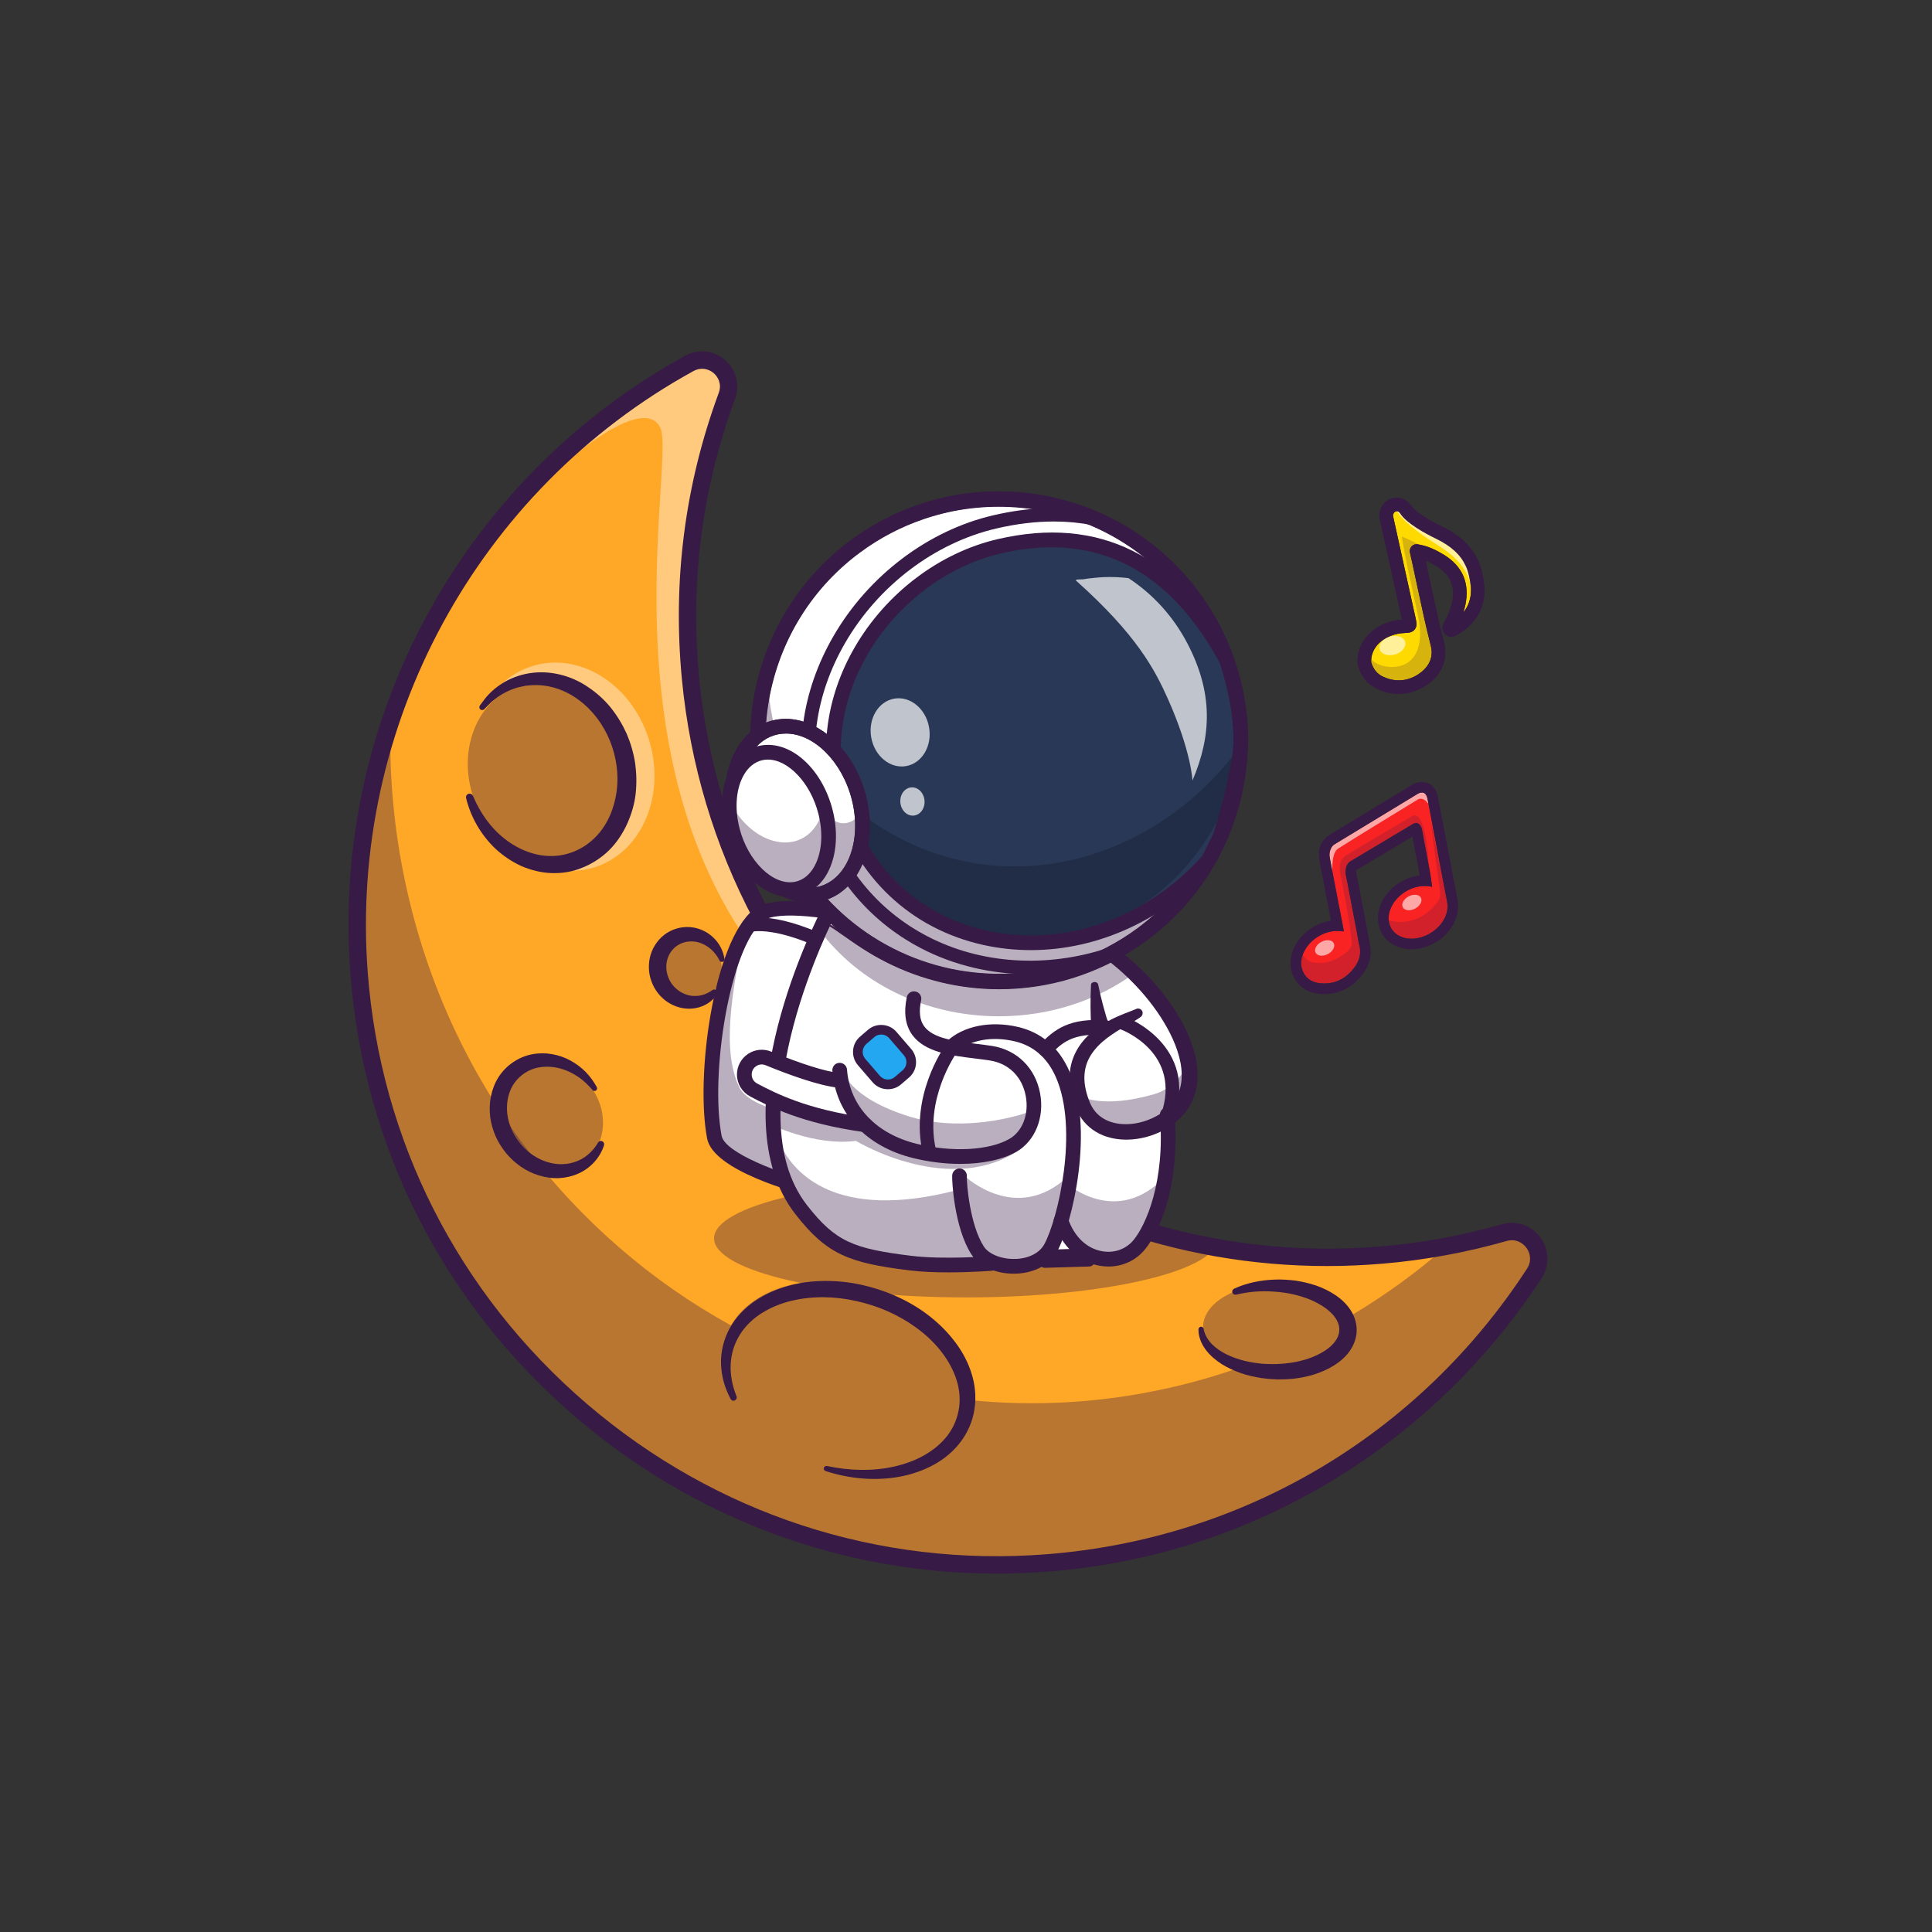 <?xml version="1.0" encoding="utf-8"?>
<svg width="100px" height="100px" viewBox="0 0 100 100" version="1.1" xmlns:xlink="http://www.w3.org/1999/xlink" xmlns="http://www.w3.org/2000/svg">
  <rect x="0" y="0" width="100" height="100" fill="#333333" stroke="none"/>
  <g id="400_86-2" transform="translate(18.039 18.187)">
    <g id="Group">
      <g id="Group">
        <g id="Group">
          <g id="Group" transform="translate(0.45 0.447)">
            <g id="Group">
              <g id="Group">
                <g id="Group">
                  <path d="M59.366 45.169C60.616 44.811 61.631 46.194 60.924 47.281C55.519 55.584 46.466 61.386 35.829 62.254C17.589 63.741 1.599 50.159 0.111 31.921C-0.266 27.286 0.329 22.799 1.726 18.656C3.344 13.859 6.036 9.524 9.539 5.969C11.781 3.691 14.356 1.731 17.194 0.174C18.304 -0.436 19.576 0.664 19.136 1.851C17.516 6.236 16.804 11.036 17.209 16.004C17.826 23.579 20.946 30.349 25.689 35.574C28.216 38.356 31.204 40.699 34.521 42.489C37.571 44.136 40.896 45.314 44.396 45.936C47.149 46.426 50.009 46.576 52.926 46.339C54.099 46.244 55.251 46.086 56.384 45.874C57.396 45.684 58.391 45.449 59.366 45.169L59.366 45.169Z" id="Shape" fill="#FFA726" fill-rule="evenodd" stroke="none" />
                </g>
              </g>
            </g>
          </g>
          <g id="Group" transform="translate(9.991 0.447)" opacity="0.4">
            <g id="Group">
              <g id="Group">
                <g id="Group">
                  <path d="M16.15 35.571C1.823 25.599 7.098 5.321 6.138 3.484C5.11 1.519 0.173 6.236 0.173 6.236L0 5.969C2.243 3.691 4.817 1.731 7.655 0.174C8.765 -0.436 10.037 0.664 9.598 1.851C7.978 6.236 7.265 11.036 7.67 16.004C8.287 23.576 11.405 30.349 16.15 35.571L16.15 35.571Z" id="Shape" fill="#FFFFFF" fill-rule="evenodd" stroke="none" />
                </g>
              </g>
            </g>
          </g>
          <g id="Group" transform="translate(18.921 42.851)" opacity="0.35">
            <g id="Group">
              <g id="Group">
                <g id="Group">
                  <path d="M25.925 3.53C24.955 4.995 19.555 6.115 13.04 6.115C5.838 6.115 0 4.747 0 3.058C0 1.37 5.838 0 13.04 0C14.075 0 15.082 0.028 16.05 0.083C19.1 1.73 22.425 2.908 25.925 3.53L25.925 3.53Z" id="Shape" fill="#371A45" fill-rule="evenodd" stroke="none" />
                </g>
              </g>
            </g>
          </g>
          <g id="Group">
            <g id="Group">
              <g id="Group">
                <g id="Group">
                  <path d="M33.548 63.263C25.566 63.263 17.916 60.436 11.758 55.163C4.911 49.298 0.768 41.138 0.096 32.188C-0.397 25.643 1.018 19.161 4.183 13.438C7.271 7.858 11.848 3.291 17.421 0.228C18.093 -0.142 18.906 -0.057 19.488 0.446C20.068 0.946 20.273 1.733 20.008 2.453C18.301 7.076 17.676 11.931 18.148 16.883C19.848 34.641 35.696 47.848 53.476 46.323C55.586 46.143 57.678 45.758 59.698 45.181C60.443 44.968 61.226 45.233 61.688 45.861C62.151 46.488 62.178 47.316 61.753 47.966L61.753 47.966C59.008 52.188 55.288 55.796 50.996 58.403C46.493 61.136 41.531 62.736 36.241 63.156C35.341 63.226 34.443 63.263 33.548 63.263L33.548 63.263ZM18.301 0.901C18.161 0.901 18.008 0.936 17.856 1.018C6.656 7.173 0.036 19.383 0.993 32.123C1.648 40.833 5.678 48.773 12.343 54.481C19.006 60.188 27.468 62.951 36.171 62.258C46.368 61.448 55.416 56.061 61.001 47.476L61.001 47.476C61.263 47.071 61.156 46.651 60.966 46.396C60.776 46.141 60.411 45.913 59.948 46.046C57.873 46.638 55.723 47.033 53.556 47.218C52.586 47.301 51.616 47.343 50.653 47.343C42.828 47.343 35.301 44.623 29.198 39.538C22.343 33.826 18.101 25.811 17.256 16.968C16.768 11.881 17.411 6.893 19.166 2.141C19.328 1.701 19.136 1.328 18.903 1.128C18.756 1.001 18.541 0.901 18.301 0.901L18.301 0.901Z" id="Shape" fill="#371A45" fill-rule="evenodd" stroke="none" />
                </g>
              </g>
            </g>
          </g>
          <g id="Group" transform="translate(6.173 17.148)" opacity="0.35">
            <g id="Group">
              <g id="Group">
                <g id="Group">
                  <path d="M0.228 5.739C-0.508 3.277 0.598 0.772 2.699 0.144C4.799 -0.484 7.099 1.002 7.835 3.464C8.571 5.926 7.465 8.431 5.364 9.059C3.264 9.687 0.964 8.201 0.228 5.739Z" id="Ellipse" fill="#371A45" fill-rule="evenodd" stroke="none" />
                </g>
              </g>
            </g>
          </g>
          <g id="Group" transform="translate(7.228 16.107)" opacity="0.4">
            <g id="Group">
              <g id="Group">
                <g id="Group">
                  <path d="M0 1.956C0.525 1.141 1.278 0.516 2.208 0.206C4.645 -0.606 7.372 1.054 8.3 3.919C9.227 6.781 8.005 9.764 5.57 10.576C4.508 10.931 3.39 10.814 2.393 10.334C3.075 10.511 3.79 10.504 4.478 10.274C6.652 9.549 7.742 6.889 6.912 4.334C6.085 1.779 3.65 0.294 1.475 1.021C0.905 1.209 0.408 1.534 0 1.956L0 1.956Z" id="Shape" fill="#FFFFFF" fill-rule="evenodd" stroke="none" />
                </g>
              </g>
            </g>
          </g>
          <g id="Group" transform="translate(6.08 16.612)">
            <g id="Group">
              <g id="Group">
                <g id="Group">
                  <path d="M0.363 6.396C0.728 7.271 1.281 8.054 2.001 8.616C2.713 9.179 3.586 9.521 4.448 9.509C5.311 9.499 6.138 9.121 6.726 8.504C7.328 7.889 7.676 7.041 7.798 6.169C8.036 4.416 7.283 2.496 5.841 1.434C5.128 0.896 4.236 0.599 3.343 0.671L3.176 0.686L3.091 0.694L3.008 0.711C2.898 0.736 2.788 0.756 2.678 0.784C2.461 0.846 2.251 0.931 2.046 1.036C1.843 1.141 1.648 1.266 1.468 1.414C1.281 1.554 1.128 1.731 0.958 1.896L0.943 1.911C0.886 1.969 0.791 1.969 0.733 1.909C0.681 1.856 0.678 1.771 0.721 1.714C0.876 1.514 1.018 1.299 1.201 1.116C1.381 0.931 1.583 0.766 1.801 0.621C2.236 0.329 2.741 0.139 3.263 0.051C4.316 -0.124 5.433 0.156 6.308 0.756C6.751 1.051 7.153 1.406 7.488 1.821C7.821 2.236 8.096 2.691 8.316 3.174C8.523 3.661 8.673 4.171 8.756 4.699C8.828 5.226 8.841 5.761 8.781 6.296C8.721 6.829 8.563 7.351 8.341 7.846C8.116 8.336 7.813 8.804 7.423 9.194C7.033 9.581 6.561 9.894 6.048 10.101C5.541 10.319 4.981 10.412 4.433 10.392C3.883 10.374 3.348 10.236 2.858 10.024C2.371 9.801 1.928 9.499 1.541 9.146C0.778 8.426 0.246 7.496 0.006 6.511C-0.019 6.411 0.043 6.311 0.141 6.286C0.238 6.264 0.328 6.314 0.363 6.396L0.363 6.396L0.363 6.396Z" id="Shape" fill="#371A45" fill-rule="evenodd" stroke="none" />
                </g>
              </g>
            </g>
          </g>
          <g id="Group" transform="translate(7.875 36.805)" opacity="0.35">
            <g id="Group">
              <g id="Group">
                <g id="Group">
                  <path d="M0.645 4.261C-0.312 2.988 -0.19 1.282 0.917 0.45C2.023 -0.383 3.696 -0.026 4.653 1.246C5.61 2.518 5.489 4.225 4.382 5.057C3.275 5.889 1.602 5.533 0.645 4.261Z" id="Ellipse" fill="#371A45" fill-rule="evenodd" stroke="none" />
                </g>
              </g>
            </g>
          </g>
          <g id="Group" transform="translate(7.308 36.332)">
            <g id="Group">
              <g id="Group">
                <g id="Group">
                  <path d="M5.918 4.754C5.723 5.384 5.23 5.941 4.59 6.224C4.273 6.366 3.925 6.444 3.578 6.461C3.228 6.479 2.88 6.419 2.548 6.319C1.88 6.121 1.295 5.701 0.85 5.171C0.635 4.901 0.445 4.611 0.305 4.291C0.168 3.971 0.068 3.634 0.025 3.286C-0.06 2.591 0.068 1.851 0.455 1.236C0.843 0.624 1.49 0.186 2.188 0.051C2.885 -0.084 3.598 0.056 4.183 0.376C4.475 0.539 4.743 0.736 4.973 0.971C5.2 1.206 5.393 1.471 5.543 1.751C5.578 1.816 5.553 1.899 5.488 1.934C5.43 1.964 5.363 1.951 5.323 1.904L5.32 1.899C5.128 1.674 4.918 1.469 4.688 1.294C4.455 1.124 4.205 0.984 3.945 0.884C3.425 0.674 2.858 0.639 2.358 0.771C1.858 0.914 1.438 1.249 1.183 1.681C0.933 2.121 0.848 2.654 0.915 3.171C1.053 4.214 1.808 5.186 2.803 5.566C3.298 5.761 3.853 5.801 4.36 5.639C4.875 5.489 5.32 5.116 5.61 4.619L5.61 4.619C5.658 4.539 5.76 4.511 5.84 4.559C5.91 4.601 5.94 4.681 5.918 4.754L5.918 4.754Z" id="Shape" fill="#371A45" fill-rule="evenodd" stroke="none" />
                </g>
              </g>
            </g>
          </g>
          <g id="Group" transform="translate(16.066 30.25)" opacity="0.35">
            <g id="Group">
              <g id="Group">
                <g id="Group">
                  <path d="M0.188 2.401C-0.231 1.561 0.074 0.558 0.87 0.161C1.666 -0.235 2.65 0.124 3.069 0.964C3.488 1.805 3.183 2.807 2.387 3.204C1.591 3.601 0.607 3.241 0.188 2.401Z" id="Ellipse" fill="#371A45" fill-rule="evenodd" stroke="none" />
                </g>
              </g>
            </g>
          </g>
          <g id="Group" transform="translate(15.547 29.795)">
            <g id="Group">
              <g id="Group">
                <g id="Group">
                  <path d="M3.521 3.498C3.286 3.85 2.886 4.108 2.444 4.193C1.999 4.283 1.519 4.198 1.116 3.975C0.711 3.753 0.384 3.39 0.194 2.965C0.101 2.75 0.034 2.525 0.011 2.29C-0.011 2.055 -0.001 1.818 0.051 1.585C0.154 1.123 0.421 0.693 0.801 0.4C0.991 0.253 1.209 0.148 1.436 0.08C1.661 0.013 1.899 -0.012 2.131 0.005C2.596 0.04 3.026 0.245 3.339 0.548C3.656 0.85 3.856 1.25 3.911 1.655C3.921 1.73 3.869 1.798 3.794 1.808C3.734 1.815 3.679 1.783 3.654 1.733L3.654 1.73C3.341 1.09 2.704 0.705 2.114 0.748C1.821 0.76 1.546 0.88 1.339 1.06C1.134 1.245 0.986 1.498 0.931 1.773C0.874 2.048 0.901 2.343 1.009 2.613C1.111 2.883 1.299 3.12 1.539 3.293C1.659 3.378 1.791 3.448 1.934 3.495C2.074 3.548 2.226 3.57 2.379 3.568C2.689 3.578 3.004 3.468 3.284 3.268L3.289 3.265C3.364 3.21 3.469 3.228 3.524 3.305C3.559 3.365 3.556 3.443 3.521 3.498L3.521 3.498Z" id="Shape" fill="#371A45" fill-rule="evenodd" stroke="none" />
                </g>
              </g>
            </g>
          </g>
          <g id="Group" transform="translate(0.45 19.106)" opacity="0.35">
            <g id="Group">
              <g id="Group">
                <g id="Group">
                  <path d="M59.366 26.51C60.616 26.152 61.631 27.535 60.924 28.622C55.519 36.928 46.466 42.727 35.829 43.595C17.589 45.083 1.599 31.5 0.111 13.262C-0.266 8.63 0.329 4.143 1.726 0C1.644 2.783 1.894 5.622 2.506 8.465C4.696 18.642 11.071 26.76 19.346 31.31C20.271 29.7 22.501 28.767 25.146 29.093C28.694 29.527 31.641 32.055 31.734 34.737C31.739 34.888 31.736 35.035 31.724 35.178C35.091 35.517 38.564 35.328 42.044 34.54C43.346 34.245 44.614 33.875 45.844 33.435C46.654 33.703 47.624 33.807 48.591 33.688C50.694 33.43 51.996 32.218 51.501 30.98C51.479 30.922 51.454 30.867 51.424 30.812C53.196 29.762 54.854 28.555 56.386 27.21C57.396 27.025 58.391 26.79 59.366 26.51L59.366 26.51Z" id="Shape" fill="#371A45" fill-rule="evenodd" stroke="none" />
                </g>
              </g>
            </g>
          </g>
          <g id="Group" transform="translate(19.279 48.115)">
            <g id="Group">
              <g id="Group">
                <g id="Group">
                  <path d="M0.5 6.113C0.357 5.84 0.235 5.553 0.15 5.25C0.065 4.948 0.015 4.635 0.002 4.315C-0.02 3.678 0.137 3.028 0.447 2.455C0.762 1.885 1.222 1.405 1.75 1.043C2.28 0.68 2.872 0.423 3.48 0.255C4.09 0.083 4.72 0.008 5.345 0C5.972 -0.005 6.597 0.055 7.21 0.185C8.427 0.448 9.607 0.943 10.622 1.69C10.875 1.878 11.117 2.08 11.347 2.298C11.577 2.515 11.792 2.75 11.992 2.998C12.392 3.493 12.725 4.058 12.932 4.675C13.145 5.29 13.222 5.97 13.122 6.628C13.027 7.285 12.742 7.915 12.33 8.425C11.917 8.938 11.392 9.335 10.822 9.613C10.255 9.895 9.647 10.075 9.035 10.168C7.807 10.35 6.562 10.215 5.412 9.838C5.342 9.815 5.302 9.738 5.327 9.668C5.35 9.603 5.415 9.565 5.482 9.578L5.485 9.578C6.632 9.82 7.817 9.86 8.935 9.613C9.492 9.49 10.03 9.3 10.515 9.025C10.997 8.75 11.43 8.398 11.747 7.968C12.067 7.54 12.262 7.035 12.33 6.515C12.395 5.995 12.322 5.458 12.135 4.953C11.76 3.94 11.002 3.063 10.095 2.41C9.187 1.75 8.13 1.288 7.025 1.045C5.925 0.793 4.767 0.765 3.68 1.02C3.135 1.145 2.615 1.355 2.147 1.643C1.68 1.928 1.275 2.31 0.987 2.768C0.697 3.223 0.527 3.76 0.502 4.313C0.475 4.865 0.59 5.433 0.802 5.965L0.802 5.968C0.837 6.053 0.795 6.15 0.71 6.185C0.63 6.223 0.54 6.188 0.5 6.113L0.5 6.113Z" id="Shape" fill="#371A45" fill-rule="evenodd" stroke="none" />
                </g>
              </g>
            </g>
          </g>
          <g id="Group" transform="translate(44.233 48.267)" opacity="0.35">
            <g id="Group">
              <g id="Group">
                <g id="Group">
                  <path d="M4.808 4.531C3.84 4.649 2.87 4.546 2.06 4.279C1.11 3.964 0.372 3.426 0.105 2.756C-0.39 1.519 0.913 0.306 3.015 0.049C5.02 -0.199 7.03 0.516 7.64 1.659C7.67 1.714 7.695 1.769 7.718 1.826C8.213 3.061 6.91 4.274 4.808 4.531L4.808 4.531Z" id="Shape" fill="#371A45" fill-rule="evenodd" stroke="none" />
                </g>
              </g>
            </g>
          </g>
          <g id="Group" transform="translate(43.993 48.04)">
            <g id="Group">
              <g id="Group">
                <g id="Group">
                  <path d="M1.845 0.475C2.495 0.175 3.213 0.033 3.93 0.005C4.29 -0.012 4.653 0.015 5.013 0.055C5.373 0.11 5.73 0.193 6.083 0.31C6.433 0.433 6.775 0.595 7.098 0.813C7.418 1.03 7.72 1.31 7.938 1.688C8.153 2.06 8.253 2.545 8.148 2.993C8.048 3.443 7.788 3.815 7.49 4.088C7.19 4.363 6.853 4.565 6.505 4.718C6.158 4.873 5.8 4.985 5.435 5.053C5.255 5.095 5.07 5.113 4.89 5.138C4.708 5.148 4.525 5.17 4.343 5.168L4.07 5.17L3.798 5.155C3.708 5.153 3.615 5.143 3.525 5.133L3.255 5.1C2.895 5.04 2.54 4.968 2.195 4.845C1.853 4.723 1.515 4.573 1.203 4.378C0.895 4.178 0.6 3.938 0.375 3.633C0.15 3.333 -0.007 2.958 0 2.575C0.003 2.5 0.063 2.443 0.138 2.443C0.203 2.445 0.255 2.493 0.268 2.553L0.268 2.558C0.323 2.865 0.488 3.133 0.705 3.353C0.925 3.57 1.19 3.75 1.478 3.888C1.768 4.025 2.07 4.13 2.383 4.21C2.698 4.285 3.018 4.335 3.338 4.363C3.66 4.38 3.985 4.388 4.305 4.36C4.468 4.355 4.625 4.325 4.783 4.31C4.94 4.28 5.098 4.26 5.25 4.218C5.56 4.148 5.858 4.045 6.135 3.913C6.41 3.78 6.67 3.623 6.873 3.43C7.075 3.238 7.22 3.018 7.268 2.793C7.318 2.57 7.285 2.338 7.163 2.113C7.045 1.888 6.84 1.678 6.603 1.5C6.363 1.323 6.088 1.175 5.8 1.048C5.215 0.81 4.573 0.668 3.92 0.628C3.265 0.575 2.603 0.628 1.955 0.783L1.953 0.783C1.863 0.805 1.773 0.748 1.75 0.66C1.733 0.588 1.773 0.508 1.845 0.475L1.845 0.475Z" id="Shape" fill="#371A45" fill-rule="evenodd" stroke="none" />
                </g>
              </g>
            </g>
          </g>
          <g id="Group" transform="translate(18.377 7.243)">
            <g id="Group" transform="translate(0.238 21.539)">
              <g id="Group" transform="translate(0.058 0.051)">
                <g id="Group">
                  <g id="Group">
                    <path d="M8.075 0.604C8.075 0.604 3.665 -0.577 2.523 0.364C0.663 1.896 -0.565 8.653 0.263 11.836C0.653 13.336 5.498 14.579 5.498 14.579L8.075 0.604L8.075 0.604Z" id="Shape" fill="#FFFFFF" fill-rule="evenodd" stroke="none" />
                  </g>
                </g>
              </g>
              <g id="Group">
                <g id="Group">
                  <g id="Group">
                    <path d="M5.543 14.679C5.343 14.629 0.666 13.414 0.273 11.902C-0.594 8.559 0.723 1.882 2.551 0.377C3.701 -0.568 7.966 0.557 8.148 0.607L8.123 0.704C8.078 0.692 3.726 -0.458 2.616 0.457C1.763 1.159 0.971 3.062 0.496 5.544C0.033 7.962 -0.014 10.389 0.373 11.879C0.751 13.334 5.523 14.574 5.571 14.587L5.543 14.679L5.543 14.679Z" id="Shape" fill="#371A45" fill-rule="evenodd" stroke="none" />
                  </g>
                </g>
              </g>
            </g>
            <g id="Group" transform="translate(0.304 23.038)" opacity="0.35">
              <g id="Group">
                <g id="Group">
                  <g id="Group">
                    <path d="M6.072 9.473L5.49 13.133C5.49 13.133 0.645 11.89 0.255 10.39C-0.448 7.685 0.385 2.697 1.735 0C1.21 2.775 0.602 5.875 1.552 7.817C2.095 8.92 4.852 9.373 6.072 9.473L6.072 9.473Z" id="Shape" fill="#371A45" fill-rule="evenodd" stroke="none" />
                  </g>
                </g>
              </g>
            </g>
            <g id="Group" transform="translate(0 21.204)">
              <g id="Group">
                <g id="Group">
                  <g id="Group">
                    <path d="M5.794 15.344C5.764 15.344 5.734 15.341 5.702 15.334C4.837 15.121 0.504 13.972 0.184 12.294C-0.426 9.084 0.507 2.159 2.577 0.456C3.832 -0.576 8.077 0.449 8.557 0.569C8.759 0.619 8.884 0.826 8.834 1.029C8.784 1.231 8.577 1.356 8.374 1.306C6.704 0.889 3.787 0.449 3.062 1.044C1.362 2.441 0.327 8.956 0.934 12.152C1.102 13.037 3.932 14.114 5.887 14.597C6.092 14.646 6.214 14.854 6.164 15.056C6.119 15.229 5.964 15.344 5.794 15.344L5.794 15.344Z" id="Shape" fill="#371A45" fill-rule="evenodd" stroke="none" />
                  </g>
                </g>
              </g>
            </g>
            <g id="Group" transform="translate(2.013 22.062)">
              <g id="Group">
                <g id="Group">
                  <g id="Group">
                    <path d="M4.909 1.971C4.854 1.971 4.799 1.959 4.749 1.931C1.752 0.384 0.464 0.736 0.451 0.741C0.269 0.796 0.071 0.694 0.016 0.511C-0.041 0.329 0.056 0.136 0.236 0.076C0.389 0.026 1.814 -0.371 5.072 1.311C5.244 1.399 5.311 1.611 5.221 1.784C5.159 1.901 5.037 1.971 4.909 1.971L4.909 1.971Z" id="Shape" fill="#371A45" fill-rule="evenodd" stroke="none" />
                  </g>
                </g>
              </g>
            </g>
            <g id="Group" transform="translate(3.842 22.39)">
              <g id="Group" transform="translate(0.052 0.051)">
                <g id="Group">
                  <g id="Group">
                    <path d="M21.313 7.797C21.313 7.797 20.903 9.587 20.1 9.974C20.1 9.974 20.415 16.937 17.948 17.319C17.133 17.447 15.935 17.144 14.73 17.172C13.32 17.204 11.88 17.534 10.715 17.274L10.468 17.282L9.78 17.304C9.78 17.304 8.108 17.464 6.493 17.522C5.41 17.562 4.3 17.074 3.553 16.692C1.755 15.767 0.545 13.952 0.145 11.509C-0.075 10.172 -0.05 8.644 0.253 6.972C0.903 3.392 1.505 1.014 2.1 0.259C2.29 0.019 2.48 -0.058 2.67 0.044C3.455 0.464 6.45 3.227 10.465 2.932C14.48 2.637 16.765 1.199 16.765 1.199C16.765 1.199 17.555 1.672 18.48 2.454C19.933 3.682 21.718 5.672 21.313 7.797L21.313 7.797Z" id="Shape" fill="#FFFFFF" fill-rule="evenodd" stroke="none" />
                  </g>
                </g>
              </g>
              <g id="Group">
                <g id="Group">
                  <g id="Group">
                    <path d="M6.422 17.625C5.612 17.625 4.682 17.35 3.582 16.788C1.764 15.855 0.544 14 0.147 11.57C-0.081 10.19 -0.043 8.658 0.254 7.015C0.962 3.133 1.552 0.99 2.112 0.28C2.322 0.015 2.534 -0.062 2.744 0.05C2.882 0.123 3.087 0.268 3.347 0.45C4.599 1.335 7.207 3.175 10.512 2.933C14.467 2.643 16.767 1.223 16.789 1.208L16.814 1.19L16.842 1.205C16.849 1.21 17.644 1.688 18.562 2.463C20.087 3.75 21.817 5.73 21.414 7.853L21.414 7.855C21.397 7.928 20.999 9.63 20.204 10.05C20.227 10.627 20.432 17.04 18.009 17.413C17.562 17.483 16.994 17.422 16.394 17.363C15.874 17.31 15.334 17.253 14.784 17.265C14.302 17.275 13.809 17.323 13.334 17.367C12.404 17.455 11.527 17.54 10.757 17.367L9.834 17.4C9.822 17.402 8.144 17.562 6.547 17.617C6.507 17.625 6.464 17.625 6.422 17.625L6.422 17.625ZM2.557 0.1C2.439 0.1 2.317 0.18 2.189 0.34C1.639 1.038 1.057 3.165 0.352 7.033C0.054 8.663 0.019 10.182 0.244 11.553C0.637 13.953 1.839 15.78 3.627 16.698C4.767 17.282 5.722 17.552 6.544 17.523C8.139 17.465 9.812 17.305 9.829 17.305L10.767 17.275C11.534 17.445 12.404 17.363 13.327 17.275C13.804 17.23 14.297 17.183 14.782 17.172C15.337 17.16 15.879 17.215 16.404 17.27C16.997 17.33 17.557 17.387 17.994 17.32C20.389 16.95 20.107 10.098 20.104 10.027L20.102 9.995L20.132 9.98C20.894 9.613 21.304 7.885 21.317 7.838C21.712 5.763 20.002 3.813 18.499 2.543C17.679 1.85 16.959 1.398 16.817 1.31C16.547 1.47 14.272 2.758 10.519 3.033C7.177 3.278 4.552 1.423 3.289 0.533C3.032 0.353 2.829 0.208 2.697 0.138C2.652 0.113 2.604 0.1 2.557 0.1L2.557 0.1Z" id="Shape" fill="#371A45" fill-rule="evenodd" stroke="none" />
                  </g>
                </g>
              </g>
            </g>
            <g id="Group" transform="translate(5.994 22.441)" opacity="0.35">
              <g id="Group">
                <g id="Group">
                  <g id="Group">
                    <path d="M16.38 2.454C14.455 3.877 11.988 4.732 9.293 4.732C5.407 4.732 1.99 2.954 0 0.259C0.19 0.019 0.38 -0.058 0.57 0.044C1.355 0.464 4.35 3.227 8.365 2.932C12.38 2.637 14.665 1.199 14.665 1.199C14.665 1.199 15.455 1.672 16.38 2.454L16.38 2.454Z" id="Shape" fill="#371A45" fill-rule="evenodd" stroke="none" />
                  </g>
                </g>
              </g>
            </g>
            <g id="Group" transform="translate(18.122 31.887)">
              <g id="Group">
                <g id="Group">
                  <g id="Group">
                    <path d="M2.835 8.239C2.678 8.239 2.518 8.223 2.355 8.194C1.293 7.998 0.42 7.176 0.02 5.994C-0.047 5.793 0.06 5.579 0.258 5.511C0.455 5.444 0.673 5.551 0.74 5.748C1.055 6.678 1.695 7.298 2.493 7.444C3.128 7.561 3.74 7.346 4.133 6.869C4.77 6.096 5.775 3.866 5.5 0.411C5.483 0.201 5.64 0.019 5.85 0.001C6.06 -0.014 6.243 0.141 6.26 0.351C6.535 3.808 5.603 6.284 4.723 7.354C4.253 7.926 3.57 8.239 2.835 8.239L2.835 8.239Z" id="Shape" fill="#371A45" fill-rule="evenodd" stroke="none" />
                  </g>
                </g>
              </g>
            </g>
            <g id="Group" transform="translate(17.312 27.365)">
              <g id="Group">
                <g id="Group">
                  <g id="Group">
                    <path d="M0.38 1.898C0.285 1.898 0.19 1.863 0.118 1.793C-0.035 1.648 -0.04 1.408 0.108 1.255C0.825 0.508 1.633 -0.15 3.598 0.03C3.808 0.05 3.96 0.235 3.943 0.443C3.923 0.653 3.74 0.805 3.53 0.788C1.765 0.628 1.178 1.24 0.658 1.783C0.58 1.858 0.48 1.898 0.38 1.898L0.38 1.898Z" id="Shape" fill="#371A45" fill-rule="evenodd" stroke="none" />
                  </g>
                </g>
              </g>
            </g>
            <g id="Group" transform="translate(7.736 27.62)">
              <g id="Group" transform="translate(0.249 0.251)">
                <g id="Group">
                  <g id="Group">
                    <path d="M0.951 2.551L0.191 1.669C-0.094 1.336 -0.056 0.831 0.276 0.546L0.689 0.191C1.021 -0.094 1.526 -0.056 1.811 0.276L2.571 1.159C2.856 1.491 2.819 1.996 2.486 2.281L2.074 2.636C1.744 2.921 1.239 2.884 0.951 2.551L0.951 2.551Z" id="Shape" fill="#22A7F0" fill-rule="evenodd" stroke="none" />
                  </g>
                </g>
              </g>
              <g id="Group">
                <g id="Group">
                  <g id="Group">
                    <path d="M1.808 3.328C1.78 3.328 1.755 3.328 1.728 3.325C1.448 3.305 1.195 3.178 1.013 2.965L0.253 2.083C0.07 1.873 -0.017 1.6 0.003 1.323C0.023 1.043 0.15 0.79 0.363 0.608L0.775 0.253C0.985 0.07 1.255 -0.017 1.535 0.003C1.815 0.023 2.068 0.15 2.25 0.363L3.01 1.245C3.193 1.455 3.28 1.728 3.26 2.005C3.24 2.285 3.113 2.538 2.9 2.72L2.488 3.075C2.298 3.24 2.058 3.328 1.808 3.328L1.808 3.328ZM1.458 0.498C1.33 0.498 1.205 0.54 1.103 0.63L0.69 0.985C0.463 1.183 0.435 1.528 0.633 1.755L1.393 2.638C1.59 2.865 1.935 2.893 2.163 2.695L2.575 2.34C2.685 2.245 2.753 2.113 2.763 1.968C2.773 1.823 2.728 1.68 2.633 1.57L1.873 0.688C1.763 0.563 1.61 0.498 1.458 0.498L1.458 0.498Z" id="Shape" fill="#371A45" fill-rule="evenodd" stroke="none" />
                  </g>
                </g>
              </g>
            </g>
            <g id="Group" transform="translate(12.456 27.587)">
              <g id="Group">
                <g id="Group">
                  <g id="Group">
                    <path d="M3.598 12.909C2.66 12.909 1.813 12.531 1.418 11.926C0.523 10.556 0.395 8.104 0.413 7.824C0.425 7.614 0.603 7.451 0.813 7.464C1.023 7.476 1.183 7.654 1.173 7.864C1.153 8.224 1.33 10.396 2.055 11.509C2.318 11.911 2.998 12.171 3.708 12.146C4.385 12.119 4.935 11.834 5.18 11.386C5.893 10.084 6.98 5.431 5.773 2.721C5.333 1.731 4.62 1.111 3.658 0.884C2.46 0.599 1.305 0.816 0.643 1.449C0.49 1.594 0.25 1.589 0.105 1.436C-0.04 1.284 -0.035 1.044 0.118 0.899C0.965 0.089 2.388 -0.201 3.835 0.141C5.04 0.429 5.928 1.191 6.47 2.409C7.798 5.389 6.638 10.306 5.85 11.749C5.475 12.436 4.685 12.869 3.74 12.906C3.69 12.909 3.643 12.909 3.598 12.909L3.598 12.909Z" id="Shape" fill="#371A45" fill-rule="evenodd" stroke="none" />
                  </g>
                </g>
              </g>
            </g>
            <g id="Group" transform="translate(18.944 23.395)">
              <g id="Group">
                <g id="Group">
                  <g id="Group">
                    <path d="M3.685 3.81C3.572 3.895 3.47 3.955 3.367 4.015C3.265 4.075 3.165 4.13 3.067 4.188C2.87 4.298 2.677 4.413 2.49 4.528C2.302 4.645 2.122 4.768 1.952 4.895C1.782 5.025 1.622 5.163 1.48 5.31C1.195 5.605 0.97 5.943 0.86 6.318C0.747 6.69 0.742 7.095 0.822 7.498C0.862 7.7 0.92 7.9 0.995 8.098L1.052 8.245C1.07 8.29 1.09 8.333 1.112 8.375C1.155 8.46 1.205 8.54 1.26 8.618C1.477 8.923 1.795 9.138 2.165 9.255C2.91 9.485 3.8 9.33 4.512 8.935C4.87 8.738 5.187 8.475 5.41 8.16C5.632 7.848 5.762 7.475 5.795 7.078C5.83 6.68 5.777 6.263 5.667 5.853C5.557 5.443 5.395 5.04 5.197 4.65C4.8 3.87 4.28 3.14 3.69 2.475C3.097 1.81 2.435 1.205 1.712 0.688L1.712 0.688C1.542 0.565 1.502 0.328 1.625 0.158C1.745 -0.01 1.98 -0.05 2.15 0.065C2.935 0.605 3.645 1.24 4.282 1.943C4.917 2.648 5.487 3.418 5.927 4.28C6.145 4.71 6.332 5.163 6.46 5.643C6.587 6.12 6.657 6.628 6.612 7.15C6.57 7.668 6.392 8.198 6.08 8.635C5.767 9.07 5.357 9.405 4.91 9.65C4.46 9.895 3.972 10.056 3.467 10.126C2.962 10.195 2.432 10.173 1.925 10.011C1.417 9.85 0.937 9.523 0.625 9.073C0.545 8.96 0.477 8.845 0.417 8.725C0.387 8.665 0.36 8.603 0.335 8.543L0.267 8.368C0.182 8.135 0.112 7.893 0.065 7.643C-0.033 7.145 -0.028 6.603 0.132 6.093C0.29 5.583 0.592 5.133 0.955 4.78C1.317 4.425 1.737 4.155 2.165 3.94C2.377 3.83 2.597 3.738 2.812 3.65L3.135 3.525C3.237 3.485 3.345 3.445 3.427 3.408L3.442 3.4C3.562 3.343 3.707 3.395 3.765 3.515C3.807 3.62 3.772 3.743 3.685 3.81L3.685 3.81Z" id="Shape" fill="#371A45" fill-rule="evenodd" stroke="none" />
                  </g>
                </g>
              </g>
            </g>
            <g id="Group" transform="translate(3.21 21.362)">
              <g id="Group">
                <g id="Group">
                  <g id="Group">
                    <path d="M9.462 19.066C8.794 19.066 8.074 19.041 7.437 18.961C4.324 18.576 3.174 18.146 1.544 16.053C-2.526 10.823 2.712 0.633 2.937 0.203C3.034 0.018 3.264 -0.054 3.449 0.043C3.634 0.141 3.707 0.371 3.612 0.556C3.559 0.658 -1.628 10.743 2.144 15.588C3.629 17.496 4.572 17.841 7.532 18.208C9.212 18.416 11.622 18.226 11.644 18.226C11.854 18.208 12.037 18.366 12.054 18.573C12.072 18.783 11.914 18.966 11.707 18.983C11.639 18.988 10.634 19.066 9.462 19.066L9.462 19.066Z" id="Shape" fill="#371A45" fill-rule="evenodd" stroke="none" />
                  </g>
                </g>
              </g>
            </g>
            <g id="Group" transform="translate(2.757 0.351)">
              <g id="Group" transform="translate(0.039 0.049)">
                <g id="Group">
                  <g id="Group">
                    <path d="M24.543 15.746C24 17.761 22.951 19.648 21.428 21.206C21.118 21.523 20.788 21.826 20.438 22.113C20.268 22.253 20.093 22.391 19.913 22.523C19.37 22.926 18.805 23.276 18.226 23.576C17.726 23.836 17.213 24.058 16.691 24.246C16.063 24.471 15.421 24.643 14.773 24.763C14.538 24.806 14.3 24.843 14.063 24.873C9.728 25.421 5.23 23.673 2.448 19.908C-1.652 14.363 -0.482 6.546 5.06 2.446C6.128 1.656 7.28 1.061 8.475 0.658C8.615 0.611 8.755 0.566 8.898 0.523C9.275 0.408 9.658 0.313 10.043 0.238C10.931 0.061 11.833 -0.017 12.728 0.003C13.623 0.021 14.513 0.136 15.383 0.341C15.661 0.406 15.933 0.481 16.206 0.566C16.613 0.693 17.015 0.841 17.41 1.011C19.381 1.853 21.158 3.213 22.526 5.061C24.888 8.251 25.5 12.191 24.543 15.746L24.543 15.746Z" id="Shape" fill="#FFFFFF" fill-rule="evenodd" stroke="none" />
                  </g>
                </g>
              </g>
              <g id="Group">
                <g id="Group">
                  <g id="Group">
                    <path d="M12.542 25.072C8.595 25.072 4.83 23.207 2.452 19.99C-1.658 14.432 -0.48 6.567 5.077 2.457C6.132 1.677 7.285 1.075 8.507 0.662C8.64 0.615 8.78 0.572 8.932 0.527C9.31 0.415 9.697 0.317 10.08 0.24C10.962 0.065 11.87 -0.015 12.775 0.002C13.672 0.02 14.567 0.135 15.44 0.342C15.72 0.41 15.997 0.485 16.265 0.57C16.682 0.7 17.09 0.85 17.475 1.017C19.51 1.887 21.285 3.292 22.61 5.082C24.9 8.177 25.637 12.087 24.632 15.807C24.077 17.87 22.995 19.767 21.505 21.29C21.19 21.612 20.855 21.92 20.512 22.202C20.355 22.332 20.182 22.467 19.987 22.615C19.45 23.012 18.88 23.367 18.292 23.672C17.8 23.927 17.282 24.155 16.752 24.345C16.132 24.567 15.485 24.742 14.827 24.865C14.592 24.907 14.352 24.945 14.115 24.975C13.587 25.04 13.065 25.072 12.542 25.072L12.542 25.072ZM12.515 0.1C11.702 0.1 10.89 0.18 10.097 0.337C9.717 0.412 9.332 0.51 8.957 0.622C8.807 0.667 8.67 0.71 8.537 0.757C7.327 1.167 6.182 1.765 5.135 2.54C-0.378 6.617 -1.545 14.42 2.532 19.932C5.202 23.545 9.635 25.44 14.1 24.877C14.335 24.847 14.572 24.81 14.807 24.767C15.457 24.647 16.1 24.472 16.715 24.252C17.24 24.065 17.755 23.84 18.242 23.585C18.825 23.282 19.39 22.93 19.925 22.537C20.12 22.392 20.29 22.257 20.447 22.127C20.787 21.847 21.12 21.542 21.432 21.222C22.91 19.712 23.982 17.832 24.535 15.785C25.53 12.092 24.797 8.215 22.527 5.145C21.215 3.37 19.452 1.975 17.435 1.112C17.052 0.947 16.65 0.8 16.235 0.67C15.97 0.587 15.692 0.512 15.415 0.445C14.55 0.237 13.66 0.125 12.77 0.107C12.685 0.1 12.6 0.1 12.515 0.1L12.515 0.1Z" id="Shape" fill="#371A45" fill-rule="evenodd" stroke="none" />
                  </g>
                </g>
              </g>
            </g>
            <g id="Group" transform="translate(2.8 9.348)" opacity="0.35">
              <g id="Group">
                <g id="Group">
                  <g id="Group">
                    <path d="M2.449 10.963C5.231 14.727 9.729 16.475 14.064 15.928C14.301 15.898 14.536 15.86 14.774 15.818C15.421 15.697 16.061 15.525 16.691 15.3C17.211 15.113 17.726 14.89 18.226 14.63C18.809 14.33 19.371 13.98 19.914 13.578C20.094 13.443 20.269 13.307 20.439 13.168C20.789 12.88 21.116 12.575 21.426 12.26C22.949 10.703 23.999 8.815 24.541 6.8C24.839 5.692 24.986 4.548 24.974 3.4C24.411 5.312 23.389 7.098 21.936 8.582C21.626 8.9 21.296 9.203 20.949 9.49C20.779 9.63 20.604 9.765 20.424 9.9C19.881 10.303 19.316 10.652 18.736 10.953C18.236 11.213 17.724 11.435 17.201 11.623C16.574 11.848 15.931 12.02 15.284 12.14C15.046 12.182 14.811 12.22 14.574 12.25C10.239 12.797 5.741 11.05 2.959 7.285C1.334 5.09 0.539 2.538 0.511 0C-0.556 3.625 0.029 7.69 2.449 10.963L2.449 10.963Z" id="Shape" fill="#371A45" fill-rule="evenodd" stroke="none" />
                  </g>
                </g>
              </g>
            </g>
            <g id="Group" transform="translate(2.425 0.02)">
              <g id="Group">
                <g id="Group">
                  <g id="Group">
                    <path d="M12.874 25.733C8.822 25.733 4.959 23.818 2.517 20.515C-1.701 14.813 -0.493 6.74 5.209 2.52C6.292 1.72 7.477 1.1 8.729 0.678C8.864 0.63 9.009 0.585 9.167 0.538C9.552 0.423 9.949 0.323 10.344 0.245C11.252 0.065 12.182 -0.017 13.109 0.003C14.029 0.02 14.949 0.138 15.844 0.35C16.132 0.418 16.417 0.498 16.692 0.583C17.119 0.718 17.537 0.87 17.934 1.04C20.024 1.933 21.847 3.375 23.204 5.213C25.554 8.388 26.309 12.4 25.282 16.22L25.282 16.22C24.712 18.338 23.602 20.283 22.072 21.848C21.747 22.178 21.404 22.493 21.054 22.783C20.894 22.915 20.717 23.055 20.517 23.205C19.964 23.615 19.379 23.98 18.777 24.29C18.272 24.553 17.739 24.785 17.197 24.98C16.559 25.21 15.894 25.388 15.222 25.515C14.979 25.56 14.734 25.598 14.492 25.628C13.949 25.698 13.409 25.733 12.874 25.733L12.874 25.733ZM12.847 0.76C12.057 0.76 11.264 0.838 10.494 0.99C10.124 1.065 9.752 1.158 9.384 1.268C9.237 1.31 9.104 1.353 8.977 1.398C7.794 1.798 6.682 2.38 5.662 3.133C0.297 7.103 -0.841 14.698 3.129 20.063C5.729 23.58 10.044 25.425 14.389 24.875C14.617 24.845 14.849 24.81 15.077 24.768C15.709 24.65 16.334 24.48 16.934 24.265C17.447 24.083 17.947 23.863 18.422 23.615C18.989 23.32 19.539 22.978 20.059 22.595C20.249 22.453 20.414 22.323 20.567 22.198C20.899 21.925 21.222 21.628 21.527 21.315C22.964 19.845 24.009 18.015 24.547 16.023C25.517 12.428 24.804 8.653 22.594 5.665C21.317 3.935 19.602 2.578 17.637 1.738C17.264 1.578 16.872 1.433 16.467 1.305C16.209 1.225 15.939 1.15 15.669 1.088C14.827 0.888 13.959 0.775 13.094 0.76C13.012 0.76 12.929 0.76 12.847 0.76L12.847 0.76Z" id="Shape" fill="#371A45" fill-rule="evenodd" stroke="none" />
                  </g>
                </g>
              </g>
            </g>
            <g id="Group" transform="translate(2.406 0)">
              <g id="Group">
                <g id="Group">
                  <g id="Group">
                    <path d="M12.893 25.773C8.836 25.773 4.966 23.855 2.521 20.548C-1.704 14.835 -0.494 6.753 5.218 2.525C6.303 1.725 7.488 1.103 8.743 0.68C8.878 0.633 9.023 0.588 9.181 0.54C9.568 0.423 9.966 0.325 10.361 0.245C11.268 0.065 12.201 -0.017 13.131 0.003C14.051 0.02 14.973 0.138 15.871 0.353C16.159 0.42 16.444 0.5 16.721 0.585C17.151 0.72 17.569 0.873 17.966 1.045C20.058 1.94 21.884 3.385 23.244 5.225C25.596 8.405 26.354 12.425 25.323 16.25L25.323 16.25C24.751 18.373 23.639 20.32 22.108 21.885C21.784 22.218 21.441 22.533 21.088 22.823C20.928 22.955 20.751 23.095 20.549 23.245C19.994 23.655 19.409 24.02 18.803 24.333C18.299 24.595 17.766 24.828 17.221 25.023C16.584 25.253 15.918 25.433 15.243 25.558C15.001 25.603 14.756 25.64 14.511 25.67C13.969 25.738 13.431 25.773 12.893 25.773L12.893 25.773ZM12.866 0.8C12.076 0.8 11.289 0.878 10.516 1.03C10.146 1.103 9.773 1.198 9.408 1.308C9.261 1.35 9.128 1.393 9.003 1.438C7.823 1.835 6.711 2.418 5.693 3.17C0.336 7.133 -0.799 14.715 3.163 20.073C5.758 23.585 10.069 25.425 14.406 24.878C14.633 24.848 14.866 24.813 15.094 24.77C15.726 24.653 16.349 24.485 16.946 24.27C17.459 24.088 17.956 23.868 18.431 23.623C18.998 23.33 19.549 22.988 20.066 22.603C20.256 22.46 20.421 22.33 20.573 22.205C20.906 21.933 21.226 21.635 21.531 21.325C22.966 19.858 24.009 18.03 24.546 16.04L24.546 16.04C25.514 12.453 24.803 8.683 22.596 5.698C21.321 3.973 19.608 2.615 17.646 1.778C17.273 1.618 16.881 1.473 16.479 1.348C16.221 1.268 15.954 1.193 15.684 1.13C14.841 0.93 13.979 0.82 13.114 0.803C13.031 0.8 12.948 0.8 12.866 0.8L12.866 0.8Z" id="Shape" fill="#371A45" fill-rule="evenodd" stroke="none" />
                  </g>
                </g>
              </g>
            </g>
            <g id="Group" transform="translate(6.672 2.464)">
              <g id="Group" transform="translate(0.047 0.048)">
                <g id="Group">
                  <g id="Group">
                    <path d="M19.397 16.591C13.462 23.254 2.939 22.006 0.389 13.544C-1.346 7.786 2.954 1.644 8.589 0.331C12.692 -0.624 17.114 0.239 20.337 6.201C20.337 6.201 21.354 9.061 21.024 11.204C20.692 13.347 20.009 15.377 20.009 15.377L19.397 16.591L19.397 16.591Z" id="Shape" fill="#293856" fill-rule="evenodd" stroke="none" />
                  </g>
                </g>
              </g>
              <g id="Group">
                <g id="Group">
                  <g id="Group">
                    <path d="M10.269 20.954C9.472 20.954 8.677 20.869 7.892 20.697C4.239 19.889 1.504 17.304 0.392 13.607C-0.378 11.052 -0.006 8.269 1.442 5.769C3.019 3.044 5.707 1.011 8.629 0.331C13.707 -0.851 17.679 1.134 20.432 6.226C20.444 6.261 21.454 9.129 21.124 11.261C20.797 13.384 20.114 15.421 20.107 15.441L19.487 16.672C17.034 19.419 13.657 20.954 10.269 20.954L10.269 20.954ZM11.354 0.101C10.492 0.101 9.589 0.211 8.649 0.429C5.754 1.104 3.089 3.119 1.527 5.819C0.094 8.294 -0.276 11.049 0.487 13.576C1.589 17.239 4.297 19.797 7.914 20.596C12.004 21.502 16.404 19.974 19.404 16.609L20.012 15.402C20.017 15.386 20.697 13.359 21.024 11.244C21.349 9.139 20.349 6.294 20.339 6.266C18.122 2.166 15.107 0.101 11.354 0.101L11.354 0.101Z" id="Shape" fill="#371A45" fill-rule="evenodd" stroke="none" />
                  </g>
                </g>
              </g>
            </g>
            <g id="Group" transform="translate(7.297 13.058)" opacity="0.35">
              <g id="Group">
                <g id="Group">
                  <g id="Group">
                    <path d="M2.74 7.455C9.285 13.395 18.945 9.043 20.6 0.275L20.58 0C15.83 6.655 6.728 8.818 0 2.935C0.465 4.633 1.367 6.207 2.74 7.455L2.74 7.455Z" id="Shape" fill="#111A28" fill-rule="evenodd" stroke="none" />
                  </g>
                </g>
              </g>
            </g>
            <g id="Group" transform="translate(5.063 0.863)">
              <g id="Group">
                <g id="Group">
                  <g id="Group">
                    <path d="M11.836 24.133C9.853 24.133 7.916 23.683 6.206 22.795C3.408 21.34 1.418 18.878 0.453 15.673C-0.437 12.723 -0.007 9.513 1.661 6.633C3.473 3.5 6.563 1.163 9.928 0.38C11.816 -0.06 13.596 -0.117 15.216 0.205L15.251 0.213L15.283 0.228C17.368 1.118 19.186 2.558 20.541 4.39C22.886 7.558 23.641 11.563 22.613 15.373L22.613 15.373C22.043 17.485 20.936 19.428 19.411 20.985C19.088 21.315 18.746 21.63 18.393 21.918C18.233 22.05 18.058 22.188 17.856 22.338C17.303 22.745 16.721 23.11 16.118 23.42L16.068 23.443C14.681 23.905 13.246 24.133 11.836 24.133L11.836 24.133ZM13.073 0.7C12.121 0.7 11.121 0.82 10.086 1.063C6.908 1.803 3.986 4.015 2.266 6.983C0.696 9.693 0.291 12.708 1.123 15.47C2.033 18.49 3.903 20.81 6.528 22.173C9.278 23.603 12.663 23.825 15.821 22.788C16.381 22.495 16.923 22.158 17.436 21.778C17.626 21.635 17.793 21.505 17.946 21.378C18.278 21.103 18.601 20.808 18.908 20.495C20.351 19.023 21.398 17.188 21.936 15.19L21.936 15.19C22.908 11.588 22.193 7.803 19.978 4.805C18.703 3.083 16.998 1.728 15.041 0.883C14.413 0.763 13.756 0.7 13.073 0.7L13.073 0.7Z" id="Shape" fill="#371A45" fill-rule="evenodd" stroke="none" />
                  </g>
                </g>
              </g>
            </g>
            <g id="Group" transform="translate(6.341 2.133)">
              <g id="Group">
                <g id="Group">
                  <g id="Group">
                    <path d="M10.6 21.615C9.78 21.615 8.96 21.528 8.15 21.35C4.378 20.515 1.553 17.85 0.405 14.035C-0.39 11.393 -0.007 8.515 1.485 5.938C3.108 3.135 5.873 1.043 8.883 0.343C14.125 -0.877 18.218 1.163 21.05 6.403L21.073 6.455C21.115 6.575 22.12 9.43 21.778 11.643C21.445 13.793 20.775 15.795 20.745 15.878L20.725 15.928L20.093 17.185L20.06 17.223C17.548 20.04 14.08 21.615 10.6 21.615L10.6 21.615ZM11.665 0.765C10.833 0.765 9.963 0.87 9.055 1.083C6.245 1.735 3.663 3.693 2.143 6.318C0.758 8.713 0.398 11.375 1.133 13.815C2.2 17.36 4.818 19.835 8.315 20.608C12.275 21.483 16.54 20.008 19.46 16.755L20.035 15.61C20.113 15.375 20.725 13.485 21.028 11.525C21.325 9.61 20.465 7.023 20.368 6.735C18.213 2.765 15.293 0.765 11.665 0.765L11.665 0.765Z" id="Shape" fill="#371A45" fill-rule="evenodd" stroke="none" />
                  </g>
                </g>
              </g>
            </g>
            <g id="Group" transform="translate(1.448 12.109)">
              <g id="Group" transform="translate(0.047 0.05)">
                <g id="Group">
                  <g id="Group">
                    <path d="M0.266 5.326C-0.457 2.968 0.346 0.631 2.059 0.106C3.773 -0.42 5.748 1.066 6.471 3.423C7.193 5.781 6.39 8.118 4.677 8.644C2.963 9.169 0.988 7.683 0.266 5.326Z" id="Ellipse" fill="#FFFFFF" fill-rule="evenodd" stroke="none" />
                  </g>
                </g>
              </g>
              <g id="Group">
                <g id="Group">
                  <g id="Group">
                    <path d="M4.016 8.846C2.381 8.846 0.726 7.266 0.179 5.076C-0.169 3.686 -0.004 2.266 0.621 1.276C1.041 0.611 1.629 0.189 2.324 0.049C4.106 -0.311 6.049 1.359 6.651 3.771C6.999 5.161 6.834 6.584 6.209 7.571C5.789 8.236 5.201 8.659 4.506 8.799C4.344 8.831 4.179 8.846 4.016 8.846L4.016 8.846ZM2.814 0.099C2.656 0.099 2.499 0.114 2.341 0.146C1.676 0.281 1.109 0.689 0.704 1.329C0.094 2.296 -0.069 3.686 0.274 5.051C0.811 7.199 2.424 8.746 4.014 8.746C4.171 8.746 4.329 8.731 4.486 8.699C5.154 8.564 5.719 8.156 6.124 7.516C6.734 6.549 6.896 5.159 6.554 3.794C6.016 1.646 4.404 0.099 2.814 0.099L2.814 0.099Z" id="Shape" fill="#371A45" fill-rule="evenodd" stroke="none" />
                  </g>
                </g>
              </g>
            </g>
            <g id="Group" transform="translate(1.494 13.32)" opacity="0.35">
              <g id="Group">
                <g id="Group">
                  <g id="Group">
                    <path d="M4.45 7.537C2.69 7.893 0.777 6.242 0.18 3.853C-0.193 2.368 0.032 0.948 0.677 0C0.957 2.123 1.86 3.79 2.832 3.86C3.422 3.902 3.917 3.348 4.22 2.435C4.625 3.277 5.147 3.82 5.695 3.86C6.075 3.888 6.412 3.67 6.687 3.268C6.96 5.378 6.037 7.22 4.45 7.537L4.45 7.537Z" id="Shape" fill="#371A45" fill-rule="evenodd" stroke="none" />
                  </g>
                </g>
              </g>
            </g>
            <g id="Group" transform="translate(1.111 11.779)">
              <g id="Group">
                <g id="Group">
                  <g id="Group">
                    <path d="M4.358 9.507C2.573 9.507 0.778 7.827 0.193 5.487C-0.182 3.989 -0.005 2.509 0.678 1.429C1.148 0.687 1.81 0.212 2.593 0.054C4.548 -0.338 6.66 1.439 7.305 4.019C7.68 5.517 7.503 6.997 6.82 8.077C6.35 8.819 5.688 9.294 4.905 9.452C4.725 9.489 4.54 9.507 4.358 9.507L4.358 9.507ZM3.158 0.759C3.02 0.759 2.88 0.772 2.745 0.799C2.17 0.914 1.678 1.274 1.323 1.834C0.76 2.727 0.613 4.022 0.933 5.299C1.48 7.492 3.198 9.017 4.758 8.704C5.333 8.589 5.825 8.229 6.18 7.669C6.743 6.777 6.89 5.482 6.57 4.204C6.07 2.204 4.598 0.759 3.158 0.759L3.158 0.759Z" id="Shape" fill="#371A45" fill-rule="evenodd" stroke="none" />
                  </g>
                </g>
              </g>
            </g>
            <g id="Group" transform="translate(1.111 11.779)">
              <g id="Group">
                <g id="Group">
                  <g id="Group">
                    <path d="M4.358 9.507C2.573 9.507 0.778 7.827 0.193 5.487C-0.182 3.989 -0.005 2.509 0.678 1.429C1.148 0.687 1.81 0.212 2.593 0.054C4.548 -0.338 6.66 1.439 7.305 4.019C7.68 5.517 7.503 6.997 6.82 8.077C6.35 8.819 5.688 9.294 4.905 9.452C4.725 9.489 4.54 9.507 4.358 9.507L4.358 9.507ZM3.158 0.759C3.02 0.759 2.88 0.772 2.745 0.799C2.17 0.914 1.678 1.274 1.323 1.834C0.76 2.727 0.613 4.022 0.933 5.299C1.48 7.492 3.198 9.017 4.758 8.704C5.333 8.589 5.825 8.229 6.18 7.669C6.743 6.777 6.89 5.482 6.57 4.204C6.07 2.204 4.598 0.759 3.158 0.759L3.158 0.759Z" id="Shape" fill="#371A45" fill-rule="evenodd" stroke="none" />
                  </g>
                </g>
              </g>
            </g>
            <g id="Group" transform="translate(1.207 13.494)">
              <g id="Group" transform="translate(0.054 0.052)">
                <g id="Group">
                  <g id="Group">
                    <path d="M0.64 5.482C1.615 6.977 3.332 7.407 4.472 6.44C5.615 5.475 5.747 3.48 4.772 1.985C3.797 0.49 2.11 -0.6 0.967 0.365C-0.173 1.33 -0.335 3.987 0.64 5.482L0.64 5.482Z" id="Shape" fill="#FFFFFF" fill-rule="evenodd" stroke="none" />
                  </g>
                </g>
              </g>
              <g id="Group">
                <g id="Group">
                  <g id="Group">
                    <path d="M3.124 7.057C3.012 7.057 2.899 7.049 2.784 7.032C1.962 6.912 1.187 6.374 0.654 5.559L0.654 5.559C-0.346 4.027 -0.173 1.362 0.992 0.377C1.357 0.069 1.789 -0.051 2.277 0.019C3.159 0.149 4.154 0.909 4.869 2.007C5.857 3.519 5.717 5.547 4.559 6.527C4.152 6.877 3.652 7.057 3.124 7.057L3.124 7.057ZM0.737 5.507C1.254 6.297 2.004 6.819 2.797 6.934C3.419 7.024 4.022 6.854 4.494 6.454C5.614 5.507 5.744 3.537 4.784 2.064C4.084 0.989 3.117 0.244 2.262 0.119C1.802 0.052 1.397 0.164 1.054 0.454C-0.056 1.394 -0.221 4.037 0.737 5.507L0.737 5.507L0.737 5.507Z" id="Shape" fill="#371A45" fill-rule="evenodd" stroke="none" />
                  </g>
                </g>
              </g>
            </g>
            <g id="Group" transform="translate(1.397 16.055)" opacity="0.35">
              <g id="Group">
                <g id="Group">
                  <g id="Group">
                    <path d="M5.327 1.942C5.327 1.27 5.145 0.598 4.832 0C4.702 1.53 3.562 2.428 2.18 2.025C1.285 1.768 0.495 1.025 0.013 0.1C0.003 0.198 3.8147e-06 0.298 3.8147e-06 0.398C-0.002 2.107 1.19 3.84 2.663 4.265C4.133 4.69 5.325 3.65 5.327 1.942L5.327 1.942Z" id="Shape" fill="#371A45" fill-rule="evenodd" stroke="none" />
                  </g>
                </g>
              </g>
            </g>
            <g id="Group" transform="translate(0.95 13.125)">
              <g id="Group">
                <g id="Group">
                  <g id="Group">
                    <path d="M3.514 7.871C2.092 7.871 0.677 6.476 0.172 4.493C-0.151 3.221 -0.013 1.941 0.539 1.068C0.897 0.508 1.394 0.151 1.984 0.038C3.534 -0.259 5.179 1.206 5.732 3.376C6.054 4.648 5.917 5.928 5.364 6.801C5.007 7.361 4.509 7.718 3.919 7.831C3.784 7.858 3.649 7.871 3.514 7.871L3.514 7.871ZM2.379 0.761C2.294 0.761 2.212 0.768 2.127 0.786C1.649 0.878 1.349 1.213 1.182 1.478C0.739 2.178 0.637 3.236 0.909 4.308L0.909 4.308C1.347 6.031 2.659 7.303 3.777 7.088C4.254 6.996 4.554 6.661 4.722 6.396C5.164 5.696 5.267 4.638 4.994 3.566C4.589 1.971 3.434 0.761 2.379 0.761L2.379 0.761Z" id="Shape" fill="#371A45" fill-rule="evenodd" stroke="none" />
                  </g>
                </g>
              </g>
            </g>
            <g id="Group" transform="translate(8.647 10.712)" opacity="0.7">
              <g id="Group">
                <g id="Group">
                  <g id="Group">
                    <path d="M0.032 2.031C-0.139 1.067 0.392 0.167 1.219 0.02C2.045 -0.126 2.854 0.536 3.025 1.5C3.196 2.464 2.665 3.364 1.838 3.511C1.012 3.657 0.203 2.995 0.032 2.031Z" id="Ellipse" fill="#FFFFFF" fill-rule="evenodd" stroke="none" />
                  </g>
                </g>
              </g>
            </g>
            <g id="Group" transform="translate(10.183 15.323)" opacity="0.7">
              <g id="Group">
                <g id="Group">
                  <g id="Group">
                    <path d="M0.004 0.789C-0.033 0.386 0.217 0.034 0.562 0.002C0.907 -0.029 1.217 0.272 1.253 0.675C1.29 1.078 1.04 1.43 0.695 1.461C0.35 1.493 0.04 1.192 0.004 0.789Z" id="Ellipse" fill="#FFFFFF" fill-rule="evenodd" stroke="none" />
                  </g>
                </g>
              </g>
            </g>
            <g id="Group" transform="translate(20.029 25.398)">
              <g id="Group">
                <g id="Group">
                  <g id="Group">
                    <path d="M0.394 0.125C0.469 0.495 0.556 0.865 0.656 1.233C0.752 1.6 0.862 1.963 0.983 2.32C1.052 2.523 0.902 2.733 0.65 2.79C0.397 2.845 0.132 2.725 0.063 2.523C0.054 2.498 0.051 2.47 0.047 2.445C0.016 2.058 0.004 1.673 0.001 1.29C-0.003 0.908 0.007 0.528 0.026 0.143C0.029 0.06 0.116 -0.002 0.219 7.24792e-05C0.306 0.003 0.378 0.055 0.394 0.125L0.394 0.125L0.394 0.125Z" id="Shape" fill="#371A45" fill-rule="evenodd" stroke="none" />
                  </g>
                </g>
              </g>
            </g>
            <g id="Group" transform="translate(21.325 27.157)">
              <g id="Group">
                <g id="Group">
                  <g id="Group">
                    <path d="M2.672 5.608C2.634 5.608 2.594 5.601 2.554 5.588C2.372 5.523 2.277 5.323 2.342 5.141C3.479 1.913 0.362 0.726 0.229 0.678C0.049 0.611 -0.046 0.411 0.022 0.231C0.087 0.048 0.287 -0.044 0.469 0.021C0.509 0.036 4.374 1.488 3.004 5.376C2.949 5.518 2.814 5.608 2.672 5.608L2.672 5.608Z" id="Shape" fill="#371A45" fill-rule="evenodd" stroke="none" />
                  </g>
                </g>
              </g>
            </g>
            <g id="Group" transform="translate(19.267 4.436)" opacity="0.7">
              <g id="Group">
                <g id="Group">
                  <g id="Group">
                    <path d="M0.012 0.187C-0.076 0.109 0.354 0.122 0.354 0.122L0.647 0.077C0.647 0.077 1.174 0.017 1.437 0.007C1.869 -0.011 2.302 0.007 2.727 0.057C3.977 0.879 5.039 2.022 5.779 3.442C7.112 5.997 7.034 8.202 6.039 10.534C6.039 10.534 5.982 9.037 4.772 6.319C4.094 4.799 3.149 2.984 0.012 0.187L0.012 0.187Z" id="Shape" fill="#FFFFFF" fill-rule="evenodd" stroke="none" />
                  </g>
                </g>
              </g>
            </g>
            <g id="Group" transform="translate(4.042 33.95)" opacity="0.35">
              <g id="Group">
                <g id="Group">
                  <g id="Group">
                    <path d="M10.322 5.772L9.635 5.795C9.635 5.795 7.963 5.955 6.348 6.013C5.265 6.053 4.155 5.565 3.408 5.183C1.61 4.258 0.4 2.442 0 0C0.645 1.278 2.775 3.868 9.09 2.217C9.088 2.217 9.223 4.442 10.322 5.772L10.322 5.772Z" id="Shape" fill="#371A45" fill-rule="evenodd" stroke="none" />
                  </g>
                </g>
              </g>
            </g>
            <g id="Group" transform="translate(13.412 35.443)" opacity="0.35">
              <g id="Group">
                <g id="Group">
                  <g id="Group">
                    <path d="M0.11 0C0.11 0 2.77 2.54 5.473 0C5.473 0 5.423 4.335 3.283 4.522C0.143 4.795 -0.25 1.418 0.11 0L0.11 0Z" id="Shape" fill="#371A45" fill-rule="evenodd" stroke="none" />
                  </g>
                </g>
              </g>
            </g>
            <g id="Group" transform="translate(18.503 35.68)" opacity="0.35">
              <g id="Group">
                <g id="Group">
                  <g id="Group">
                    <path d="M0.104 0C0.104 0 2.621 2.408 5.181 0C5.181 0 5.134 4.11 3.106 4.285C0.136 4.545 -0.236 1.343 0.104 0L0.104 0Z" id="Shape" fill="#371A45" fill-rule="evenodd" stroke="none" />
                  </g>
                </g>
              </g>
            </g>
            <g id="Group" transform="translate(7.111 29.96)" opacity="0.35">
              <g id="Group">
                <g id="Group">
                  <g id="Group">
                    <path d="M0.09 0C0.09 0 0.34 1.407 3.568 2.41C5.383 2.975 7.835 2.855 9.98 2.085C9.98 2.085 9.69 5.875 2.77 3.825C2.77 3.825 -0.587 2.255 0.09 0L0.09 0Z" id="Shape" fill="#371A45" fill-rule="evenodd" stroke="none" />
                  </g>
                </g>
              </g>
            </g>
            <g id="Group" transform="translate(19.459 29.563)" opacity="0.35">
              <g id="Group">
                <g id="Group">
                  <g id="Group">
                    <path d="M0 1.72C0 1.72 1.11 2.438 3.87 1.64C4.692 1.403 5.357 0.682 5.638 0C5.638 0 5.628 2.97 3.688 3.357C1.75 3.745 0.053 2.848 0 1.72L0 1.72Z" id="Shape" fill="#371A45" fill-rule="evenodd" stroke="none" />
                  </g>
                </g>
              </g>
            </g>
            <g id="Group" transform="translate(3.387 31.14)" opacity="0.35">
              <g id="Group">
                <g id="Group">
                  <g id="Group">
                    <path d="M0 1.59C0 1.59 2.31 2.765 4.5 2.482C4.5 2.482 9.492 5.522 13.158 2.81L9.09 3.46L5.335 2.05L3.91 0L0.947 0.217L0 1.59L0 1.59Z" id="Shape" fill="#371A45" fill-rule="evenodd" stroke="none" />
                  </g>
                </g>
              </g>
            </g>
            <g id="Group" transform="translate(2.059 29.234)">
              <g id="Group" transform="translate(0.048 0.048)">
                <g id="Group">
                  <g id="Group">
                    <path d="M6.615 3.511C3.41 3.073 1.353 2.158 0.48 1.701C0.185 1.546 0 1.238 0 0.903L0 0.903C0 0.261 0.65 -0.174 1.245 0.068C2.342 0.518 3.913 1.101 4.875 1.203L6.615 3.511L6.615 3.511Z" id="Shape" fill="#FFFFFF" fill-rule="evenodd" stroke="none" />
                  </g>
                </g>
              </g>
              <g id="Group">
                <g id="Group">
                  <g id="Group">
                    <path d="M6.655 3.609C3.485 3.176 1.44 2.286 0.505 1.791C0.192 1.626 0 1.304 0 0.951C0 0.634 0.158 0.339 0.42 0.161C0.685 -0.016 1.018 -0.049 1.312 0.071C2.44 0.531 3.98 1.104 4.928 1.201L4.918 1.301C3.958 1.201 2.408 0.629 1.275 0.164C1.01 0.056 0.712 0.086 0.477 0.244C0.242 0.401 0.1 0.666 0.1 0.951C0.1 1.269 0.272 1.556 0.552 1.704C1.482 2.194 3.515 3.079 6.67 3.509L6.655 3.609L6.655 3.609Z" id="Shape" fill="#371A45" fill-rule="evenodd" stroke="none" />
                  </g>
                </g>
              </g>
            </g>
            <g id="Group" transform="translate(11.19 28.558)">
              <g id="Group">
                <g id="Group">
                  <g id="Group">
                    <path d="M0.509 6.005C0.352 6.005 0.209 5.897 0.169 5.737C-0.546 2.792 1.229 0.255 1.307 0.147C1.419 -0.01 1.637 -0.048 1.794 0.065C1.952 0.177 1.989 0.395 1.877 0.552L1.877 0.552C1.859 0.575 0.212 2.942 0.849 5.57C0.894 5.757 0.779 5.947 0.592 5.992C0.564 6 0.537 6.005 0.509 6.005L0.509 6.005Z" id="Shape" fill="#371A45" fill-rule="evenodd" stroke="none" />
                  </g>
                </g>
              </g>
            </g>
            <g id="Group" transform="translate(1.729 28.905)">
              <g id="Group">
                <g id="Group">
                  <g id="Group">
                    <path d="M6.643 4.266C6.625 4.266 6.607 4.266 6.59 4.263C3.353 3.821 1.633 2.916 0.71 2.43L0.683 2.416C0.263 2.193 0 1.761 0 1.283C0 0.855 0.213 0.458 0.568 0.218C0.923 -0.02 1.373 -0.067 1.77 0.096C3.335 0.736 4.585 1.128 5.295 1.203C5.505 1.226 5.655 1.411 5.635 1.621C5.612 1.831 5.425 1.98 5.218 1.96C4.22 1.856 2.635 1.273 1.482 0.801C1.317 0.733 1.14 0.751 0.993 0.851C0.845 0.948 0.763 1.106 0.763 1.283C0.763 1.478 0.868 1.653 1.038 1.743L1.065 1.758C1.948 2.223 3.59 3.086 6.695 3.511C6.902 3.538 7.048 3.731 7.02 3.938C6.992 4.128 6.83 4.266 6.643 4.266L6.643 4.266Z" id="Shape" fill="#371A45" fill-rule="evenodd" stroke="none" />
                  </g>
                </g>
              </g>
            </g>
            <g id="Group" transform="translate(6.666 25.882)">
              <g id="Group">
                <g id="Group">
                  <g id="Group">
                    <path d="M6.621 8.931C5.838 8.931 5.004 8.831 4.181 8.629C1.731 8.024 0.169 6.334 0.001 4.109C-0.014 3.899 0.141 3.716 0.351 3.701C0.561 3.686 0.744 3.841 0.759 4.051C0.901 5.934 2.248 7.369 4.364 7.891C6.191 8.341 8.121 8.239 9.166 7.636C9.846 7.244 10.186 6.354 10.011 5.421C9.826 4.421 9.131 3.731 8.156 3.579C7.909 3.539 7.649 3.509 7.374 3.474C6.159 3.324 4.779 3.154 4.131 2.246C3.779 1.754 3.686 1.099 3.854 0.301C3.896 0.096 4.099 -0.036 4.304 0.009C4.509 0.051 4.641 0.254 4.596 0.459C4.471 1.046 4.521 1.489 4.749 1.804C5.204 2.439 6.354 2.581 7.464 2.719C7.734 2.751 8.011 2.786 8.271 2.826C9.559 3.029 10.511 3.969 10.754 5.281C10.986 6.529 10.498 7.739 9.541 8.294C8.819 8.714 7.776 8.931 6.621 8.931L6.621 8.931Z" id="Shape" fill="#371A45" fill-rule="evenodd" stroke="none" />
                  </g>
                </g>
              </g>
            </g>
          </g>
          <g id="Group" transform="translate(35.683 46.435)">
            <g id="Group">
              <g id="Group">
                <g id="Group">
                  <path d="M0.35 1C0.16 1 0.005 0.8 0 0.544C-0.005 0.287 0.148 0.074 0.343 0.067C1.175 0.041 2.585 -0.006 2.673 0.001C2.865 0.014 3.015 0.234 3.005 0.49C2.995 0.747 2.83 0.947 2.638 0.933C2.538 0.933 1.22 0.973 0.358 1C0.358 1 0.355 1 0.35 1L0.35 1Z" id="Shape" fill="#371A45" fill-rule="evenodd" stroke="none" />
                </g>
              </g>
            </g>
          </g>
        </g>
        <g id="Group" transform="translate(52.228 7.573)">
          <g id="Group">
            <g id="Group" transform="translate(0.353 0.352)">
              <g id="Group">
                <g id="Group">
                  <path d="M5.868 4.411C5.873 5.333 5.418 5.983 4.645 6.436C4.643 6.438 4.638 6.441 4.635 6.443C4.573 6.481 4.488 6.538 4.423 6.461C4.36 6.388 4.423 6.306 4.46 6.233C4.65 5.886 4.803 5.523 4.883 5.133C5.085 4.148 4.768 3.406 3.908 2.886C3.545 2.668 3.17 2.478 2.7 2.408L2.83 2.993C3.14 4.401 3.415 5.818 3.775 7.213C4.003 8.093 3.538 8.778 2.838 9.168C2.203 9.521 1.525 9.543 0.853 9.246C0.413 9.051 0.145 8.706 0.015 8.248C0.01 8.211 0.005 8.176 3.8147e-05 8.138C-0.007 7.011 1.02 6.351 2.02 6.303C2.388 6.286 2.385 6.296 2.308 5.953C1.925 4.223 1.545 2.493 1.163 0.763C1.138 0.646 1.113 0.531 1.153 0.411C1.218 0.213 1.343 0.071 1.528 0.021C1.558 0.013 1.588 0.006 1.62 0.003C1.843 -0.022 2.028 0.091 2.148 0.273C2.5 0.806 3.775 1.411 3.875 1.461C4.59 1.813 5.21 2.273 5.558 3.023C5.738 3.363 5.865 4.098 5.868 4.411L5.868 4.411Z" id="Shape" fill="#FFDA00" fill-rule="evenodd" stroke="none" />
                </g>
              </g>
            </g>
            <g id="Group">
              <g id="Group">
                <g id="Group">
                  <path d="M2.133 10.155C1.778 10.155 1.418 10.075 1.06 9.918C0.54 9.686 0.193 9.276 0.028 8.698C0.023 8.683 0.02 8.668 0.018 8.651L0.003 8.541C3.8147e-05 8.526 3.8147e-05 8.508 3.8147e-05 8.493C-0.007 7.166 1.17 6.386 2.3 6.311C2.018 5.033 1.735 3.753 1.453 2.476L1.17 1.193C1.143 1.066 1.098 0.871 1.17 0.653C1.275 0.338 1.493 0.118 1.783 0.036C1.833 0.023 1.88 0.013 1.93 0.006C2.273 -0.032 2.585 0.123 2.79 0.431C2.965 0.696 3.568 1.101 4.36 1.486L4.383 1.496C4.963 1.781 5.783 2.271 6.225 3.218C6.433 3.618 6.568 4.396 6.57 4.758L6.57 4.758C6.575 5.756 6.105 6.541 5.175 7.086C5.173 7.086 5.173 7.088 5.17 7.088C5.17 7.088 5.168 7.091 5.168 7.091C4.8 7.316 4.583 7.126 4.505 7.033C4.365 6.871 4.36 6.668 4.493 6.438L4.505 6.418C4.703 6.058 4.828 5.731 4.895 5.413C5.068 4.573 4.81 3.976 4.083 3.536C3.91 3.431 3.725 3.328 3.523 3.246L3.528 3.268C3.62 3.688 3.71 4.111 3.8 4.531C4.005 5.501 4.22 6.506 4.473 7.476C4.718 8.423 4.305 9.301 3.365 9.823C2.965 10.046 2.553 10.155 2.133 10.155L2.133 10.155ZM0.708 8.526C0.818 8.888 1.025 9.136 1.345 9.278C1.92 9.533 2.485 9.513 3.02 9.216C3.328 9.043 4.023 8.548 3.79 7.656C3.535 6.668 3.32 5.658 3.113 4.678C3.023 4.258 2.935 3.841 2.843 3.421L2.713 2.836C2.688 2.723 2.72 2.606 2.798 2.521C2.875 2.436 2.993 2.396 3.105 2.413C3.655 2.496 4.09 2.726 4.443 2.938C5.433 3.536 5.815 4.416 5.58 5.556C5.553 5.683 5.52 5.811 5.478 5.941C5.745 5.611 5.875 5.223 5.873 4.766L5.873 4.766C5.87 4.486 5.748 3.813 5.605 3.541C5.603 3.536 5.6 3.531 5.598 3.526C5.33 2.946 4.86 2.516 4.078 2.131L4.06 2.121C3.395 1.796 2.535 1.308 2.213 0.823C2.128 0.693 2.043 0.703 2.015 0.706C2.003 0.708 1.99 0.711 1.978 0.713C1.953 0.721 1.888 0.738 1.84 0.878C1.83 0.911 1.845 0.986 1.858 1.043L2.14 2.326C2.428 3.628 2.715 4.931 3.003 6.233L3.005 6.246C3.053 6.458 3.093 6.643 2.963 6.816C2.83 6.988 2.64 6.996 2.42 7.006L2.388 7.008C1.573 7.046 0.71 7.571 0.7 8.468L0.708 8.526L0.708 8.526Z" id="Shape" fill="#371A45" fill-rule="evenodd" stroke="none" />
                </g>
              </g>
            </g>
          </g>
          <g id="Group" transform="translate(1.13 7.153)" opacity="0.6">
            <g id="Group">
              <g id="Group">
                <g id="Group">
                  <path d="M0.014 0.696C-0.061 0.442 0.174 0.148 0.539 0.04C0.905 -0.068 1.262 0.05 1.337 0.304C1.413 0.559 1.177 0.852 0.812 0.961C0.447 1.069 0.089 0.95 0.014 0.696Z" id="Ellipse" fill="#FFFFFF" fill-rule="evenodd" stroke="none" />
                </g>
              </g>
            </g>
          </g>
          <g id="Group" transform="translate(1.885 0.355)" opacity="0.6">
            <g id="Group">
              <g id="Group">
                <g id="Group">
                  <path d="M4.335 4.408C4.34 5.331 3.885 5.981 3.112 6.433C3.11 6.436 3.105 6.438 3.102 6.441C3.147 6.396 3.19 6.351 3.235 6.306C3.45 6.083 3.647 5.833 3.812 5.573C4.088 5.133 4.058 4.378 3.892 3.886C3.73 3.398 3.357 2.928 2.947 2.588C2.415 2.146 1.795 1.843 1.255 1.418C0.79 1.053 0.202 0.613 0 0.021C0.03 0.013 0.06 0.006 0.092 0.003C0.315 -0.022 0.5 0.091 0.62 0.273C0.973 0.806 2.248 1.411 2.348 1.461C3.063 1.813 3.683 2.273 4.03 3.023C4.205 3.361 4.332 4.096 4.335 4.408L4.335 4.408Z" id="Shape" fill="#FFFFFF" fill-rule="evenodd" stroke="none" />
                </g>
              </g>
            </g>
          </g>
          <g id="Group" transform="translate(0 0.007)">
            <g id="Group">
              <g id="Group">
                <g id="Group">
                  <path d="M2.133 10.149C1.778 10.149 1.418 10.069 1.06 9.911C0.54 9.681 0.193 9.269 0.028 8.691C0.023 8.676 0.02 8.661 0.018 8.646L0.003 8.536C3.8147e-05 8.521 3.8147e-05 8.504 3.8147e-05 8.489C-0.007 7.161 1.17 6.381 2.3 6.306C1.993 4.911 1.683 3.514 1.375 2.119L1.17 1.189C1.143 1.061 1.1 0.866 1.17 0.651C1.295 0.281 1.573 0.046 1.93 0.006C2.273 -0.034 2.585 0.124 2.79 0.431C2.965 0.696 3.568 1.101 4.36 1.486L4.38 1.496C4.96 1.781 5.78 2.271 6.223 3.219C6.43 3.619 6.565 4.396 6.565 4.759C6.57 5.759 6.1 6.541 5.17 7.086L5.155 7.094C4.795 7.314 4.578 7.124 4.503 7.034C4.363 6.866 4.358 6.666 4.49 6.434L4.503 6.414C4.698 6.056 4.825 5.726 4.89 5.411C5.063 4.571 4.805 3.974 4.078 3.534C3.905 3.429 3.72 3.326 3.518 3.244L3.523 3.266C3.615 3.686 3.705 4.106 3.795 4.526C4.003 5.496 4.215 6.501 4.468 7.474C4.713 8.421 4.3 9.301 3.36 9.824C2.965 10.039 2.553 10.149 2.133 10.149L2.133 10.149ZM0.708 8.519C0.815 8.881 1.025 9.129 1.345 9.271C1.92 9.526 2.485 9.506 3.02 9.209C3.33 9.036 4.023 8.541 3.79 7.649C3.535 6.661 3.32 5.649 3.11 4.671C3.02 4.254 2.933 3.834 2.84 3.416L2.71 2.829C2.685 2.716 2.718 2.599 2.795 2.514C2.873 2.429 2.99 2.389 3.103 2.406C3.65 2.489 4.085 2.719 4.44 2.931C5.43 3.529 5.813 4.409 5.578 5.549C5.55 5.676 5.518 5.804 5.475 5.934C5.743 5.604 5.87 5.216 5.87 4.759C5.868 4.479 5.745 3.806 5.603 3.534C5.6 3.529 5.598 3.524 5.595 3.519C5.325 2.939 4.858 2.509 4.075 2.121L4.058 2.114C3.513 1.849 2.55 1.329 2.21 0.814C2.125 0.684 2.04 0.694 2.013 0.696C1.97 0.701 1.89 0.711 1.838 0.869C1.828 0.901 1.843 0.974 1.858 1.034L2.063 1.964C2.375 3.384 2.688 4.804 3.003 6.224L3.005 6.239C3.053 6.451 3.093 6.636 2.963 6.809C2.83 6.981 2.64 6.989 2.42 6.999L2.39 7.001C1.575 7.039 0.713 7.564 0.703 8.461L0.708 8.519L0.708 8.519Z" id="Shape" fill="#371A45" fill-rule="evenodd" stroke="none" />
                </g>
              </g>
            </g>
          </g>
          <g id="Group" transform="translate(0.352 2.016)" opacity="0.2">
            <g id="Group">
              <g id="Group">
                <g id="Group">
                  <path d="M5.163 3.43C5.078 3.953 4.818 4.44 4.433 4.808C4.428 4.803 4.425 4.8 4.42 4.795C4.358 4.723 4.42 4.64 4.458 4.567C4.648 4.22 4.8 3.857 4.88 3.467C5.083 2.482 4.765 1.74 3.905 1.22C3.545 1.002 3.168 0.812 2.698 0.74L2.828 1.327C3.138 2.735 3.413 4.152 3.775 5.548C4.003 6.428 3.538 7.112 2.838 7.503C2.203 7.855 1.525 7.878 0.853 7.58C0.413 7.385 0.145 7.04 0.015 6.582C0.01 6.545 0.005 6.51 0 6.473C-0.002 6.258 0.035 6.06 0.1 5.88C0.248 6.74 1.63 7.008 2.315 6.468C3.03 5.907 2.93 4.772 2.758 3.993C2.47 2.695 2.16 1.325 1.935 0C2.308 0.103 3.755 0.892 4.118 1.173C4.73 1.655 5.29 2.627 5.163 3.43L5.163 3.43Z" id="Shape" fill="#371A45" fill-rule="evenodd" stroke="none" />
                </g>
              </g>
            </g>
          </g>
        </g>
        <g id="Group" transform="translate(48.756 22.286)">
          <g id="Group" transform="translate(0.548 0.546)">
            <g id="Group">
              <g id="Group">
                <g id="Group">
                  <path d="M7.439 6.484C7.089 7.214 6.187 7.686 5.427 7.539C4.917 7.441 4.579 7.089 4.534 6.606C4.534 6.601 4.534 6.596 4.532 6.591C4.512 6.336 4.577 6.096 4.694 5.871C5.057 5.171 5.917 4.729 6.662 4.856C6.709 4.864 6.757 4.874 6.782 4.881C6.744 4.626 6.712 4.366 6.667 4.109C6.647 4.001 6.627 3.896 6.607 3.789C6.494 3.181 6.379 2.576 6.267 1.971C6.247 1.861 6.219 1.756 6.142 1.671C6.047 1.564 5.929 1.544 5.807 1.616C4.724 2.261 3.642 2.906 2.559 3.556C2.369 3.671 2.312 3.866 2.304 4.074C2.297 4.291 2.367 4.501 2.407 4.714C2.562 5.556 2.727 6.396 2.887 7.236C2.912 7.364 2.932 7.491 2.954 7.619C2.972 7.711 2.989 7.801 3.012 7.891C3.032 7.974 3.044 8.054 3.052 8.131C3.074 8.444 2.989 8.731 2.802 8.994C2.349 9.631 1.737 9.959 0.944 9.864C0.522 9.814 0.204 9.589 0.059 9.171C-0.033 8.904 -0.011 8.644 0.082 8.391C0.107 8.326 0.134 8.264 0.167 8.201C0.519 7.516 1.379 7.041 2.149 7.184C2.214 7.196 2.212 7.174 2.202 7.126C2.059 6.391 1.917 5.654 1.777 4.919C1.724 4.641 1.669 4.366 1.617 4.089C1.569 3.849 1.524 3.606 1.479 3.366C1.447 3.194 1.472 3.026 1.554 2.869C1.597 2.789 1.654 2.724 1.732 2.676C3.157 1.811 4.584 0.946 6.009 0.081C6.279 -0.084 6.479 0.006 6.542 0.324C6.559 0.416 6.579 0.511 6.597 0.604C6.624 0.746 6.652 0.889 6.679 1.034C6.742 1.356 6.802 1.681 6.864 2.006C6.937 2.384 7.009 2.764 7.079 3.141C7.127 3.396 7.177 3.651 7.224 3.909C7.334 4.484 7.439 5.059 7.554 5.634C7.614 5.931 7.572 6.214 7.439 6.484L7.439 6.484Z" id="Shape" fill="#F92323" fill-rule="evenodd" stroke="none" />
                </g>
              </g>
            </g>
          </g>
          <g id="Group" transform="translate(2.016 0.544)" opacity="0.6">
            <g id="Group">
              <g id="Group">
                <g id="Group">
                  <path d="M5.129 0.606C4.844 0.181 4.576 0.364 4.576 0.364C4.576 0.364 1.026 2.529 0.444 2.911C0.194 3.076 0.136 3.574 0.151 4.089C0.104 3.849 0.059 3.606 0.014 3.366C-0.019 3.194 0.006 3.026 0.089 2.869C0.131 2.789 0.189 2.724 0.266 2.676C1.691 1.811 3.119 0.946 4.544 0.081C4.814 -0.084 5.014 0.006 5.076 0.324C5.094 0.421 5.111 0.514 5.129 0.606L5.129 0.606Z" id="Shape" fill="#FFFFFF" fill-rule="evenodd" stroke="none" />
                </g>
              </g>
            </g>
          </g>
          <g id="Group">
            <g id="Group">
              <g id="Group">
                <g id="Group">
                  <path d="M6.8 0.548C6.945 0.548 7.05 0.658 7.092 0.87C7.14 1.105 7.185 1.343 7.23 1.58C7.412 2.538 7.595 3.495 7.775 4.455C7.885 5.03 7.99 5.605 8.105 6.18C8.165 6.48 8.122 6.76 7.99 7.032C7.682 7.673 6.95 8.115 6.262 8.115C6.165 8.115 6.07 8.107 5.977 8.088C5.462 7.987 5.122 7.63 5.085 7.14C5.065 6.885 5.13 6.645 5.247 6.42C5.57 5.803 6.277 5.385 6.952 5.385C7.04 5.385 7.127 5.393 7.215 5.407C7.262 5.415 7.31 5.428 7.335 5.433C7.297 5.178 7.265 4.918 7.22 4.66C7.09 3.947 6.952 3.235 6.82 2.522C6.8 2.413 6.772 2.308 6.695 2.223C6.637 2.158 6.572 2.125 6.502 2.125C6.457 2.125 6.407 2.14 6.36 2.167C5.277 2.812 4.195 3.458 3.112 4.107C2.922 4.223 2.865 4.418 2.857 4.625C2.85 4.843 2.92 5.053 2.96 5.265C3.115 6.107 3.28 6.947 3.44 7.79C3.482 8.008 3.512 8.23 3.565 8.445C3.665 8.848 3.587 9.217 3.355 9.547C2.955 10.113 2.427 10.432 1.762 10.432C1.677 10.432 1.59 10.428 1.497 10.418C1.075 10.367 0.757 10.143 0.612 9.725C0.495 9.387 0.56 9.062 0.72 8.755C1.03 8.15 1.732 7.713 2.422 7.713C2.515 7.713 2.61 7.72 2.702 7.737C2.715 7.74 2.722 7.74 2.73 7.74C2.765 7.74 2.762 7.718 2.755 7.678C2.612 6.942 2.47 6.205 2.33 5.47C2.23 4.952 2.13 4.435 2.032 3.917C2 3.745 2.025 3.578 2.107 3.42C2.15 3.34 2.207 3.275 2.285 3.228C3.71 2.362 5.137 1.498 6.562 0.632C6.647 0.575 6.727 0.548 6.8 0.548M6.8 0C6.625 0 6.45 0.055 6.272 0.16L4.255 1.385L1.995 2.755C1.832 2.855 1.705 2.993 1.615 3.165C1.477 3.433 1.435 3.725 1.49 4.015C1.572 4.445 1.655 4.875 1.737 5.305L1.787 5.57C1.89 6.107 1.995 6.645 2.097 7.183C1.322 7.295 0.585 7.805 0.227 8.5C-0.02 8.98 -0.065 9.453 0.09 9.902C0.297 10.498 0.785 10.883 1.427 10.96C1.537 10.973 1.65 10.98 1.757 10.98C2.575 10.98 3.28 10.595 3.8 9.863C4.13 9.395 4.232 8.86 4.095 8.308C4.065 8.183 4.04 8.05 4.017 7.908C4.005 7.832 3.992 7.758 3.977 7.683C3.93 7.43 3.882 7.18 3.832 6.93C3.722 6.35 3.607 5.75 3.497 5.163C3.485 5.095 3.47 5.03 3.455 4.963C3.427 4.838 3.402 4.728 3.405 4.643C3.407 4.603 3.41 4.578 3.412 4.563C4.375 3.985 5.357 3.4 6.307 2.833L6.315 2.828C6.35 3.02 6.387 3.21 6.422 3.4C6.505 3.843 6.592 4.303 6.675 4.753C6.68 4.783 6.685 4.815 6.692 4.845C5.887 4.935 5.13 5.443 4.755 6.163C4.58 6.5 4.505 6.843 4.532 7.18C4.59 7.91 5.115 8.478 5.87 8.623C5.995 8.648 6.127 8.66 6.26 8.66C7.175 8.66 8.087 8.088 8.482 7.265C8.667 6.878 8.722 6.475 8.64 6.067C8.56 5.668 8.482 5.258 8.407 4.86C8.375 4.69 8.342 4.52 8.312 4.35L8.202 3.772C8.057 3.007 7.912 2.243 7.765 1.475C7.72 1.238 7.675 1 7.627 0.763C7.517 0.2 7.127 0 6.8 0L6.8 0L6.8 0Z" id="Shape" fill="#371A45" fill-rule="evenodd" stroke="none" />
                </g>
              </g>
            </g>
          </g>
          <g id="Group" transform="translate(5.082 1.992)" opacity="0.2">
            <g id="Group">
              <g id="Group">
                <g id="Group">
                  <path d="M2.905 5.038C2.555 5.768 1.653 6.24 0.893 6.093C0.383 5.995 0.045 5.643 0 5.16C0.278 5.253 0.918 5.38 1.683 4.978C2.053 4.782 2.735 4.183 2.673 3.757C2.495 2.562 2.257 0.715 2.165 0C2.212 0.255 2.643 2.203 2.69 2.46C2.8 3.035 2.905 3.61 3.02 4.185C3.08 4.485 3.038 4.768 2.905 5.038L2.905 5.038Z" id="Shape" fill="#371A45" fill-rule="evenodd" stroke="none" />
                </g>
              </g>
            </g>
          </g>
          <g id="Group" transform="translate(0.553 1.727)" opacity="0.2">
            <g id="Group">
              <g id="Group">
                <g id="Group">
                  <path d="M6.607 2.611C6.494 2.003 6.379 1.398 6.267 0.793C6.247 0.683 6.219 0.578 6.142 0.493C6.047 0.386 5.929 0.366 5.807 0.438C4.724 1.083 3.642 1.728 2.559 2.378C2.369 2.493 2.312 2.688 2.304 2.896C2.297 3.113 2.367 3.323 2.407 3.536C2.562 4.378 2.727 5.218 2.887 6.058C2.912 6.186 2.932 6.313 2.954 6.441C2.972 6.533 2.989 6.623 3.012 6.713C3.027 6.778 3.039 6.841 3.047 6.903C3.047 6.911 3.049 6.918 3.049 6.928C3.049 6.936 3.052 6.946 3.052 6.953C3.074 7.266 2.989 7.553 2.802 7.816C2.349 8.453 1.737 8.781 0.944 8.686C0.522 8.636 0.204 8.411 0.059 7.993C-0.033 7.726 -0.011 7.466 0.082 7.213C0.192 7.391 0.344 7.533 0.479 7.578C0.884 7.713 1.392 7.638 1.764 7.456C2.129 7.278 2.664 6.953 2.624 6.578C2.449 4.978 2.027 3.051 2.027 3.051C2.027 3.051 1.847 2.356 2.332 2.063C2.817 1.768 5.742 0.041 5.742 0.041C5.742 0.041 6.442 -0.532 6.607 2.611L6.607 2.611Z" id="Shape" fill="#371A45" fill-rule="evenodd" stroke="none" />
                </g>
              </g>
            </g>
          </g>
          <g id="Group" transform="translate(5.785 5.839)" opacity="0.6">
            <g id="Group">
              <g id="Group">
                <g id="Group">
                  <path d="M0.029 0.65C-0.063 0.476 0.071 0.223 0.33 0.086C0.588 -0.051 0.873 -0.021 0.966 0.153C1.058 0.328 0.923 0.58 0.665 0.718C0.406 0.855 0.122 0.824 0.029 0.65Z" id="Ellipse" fill="#FFFFFF" fill-rule="evenodd" stroke="none" />
                </g>
              </g>
            </g>
          </g>
          <g id="Group" transform="translate(1.272 8.19)" opacity="0.6">
            <g id="Group">
              <g id="Group">
                <g id="Group">
                  <path d="M0.029 0.65C-0.063 0.476 0.071 0.223 0.33 0.086C0.588 -0.051 0.873 -0.021 0.966 0.153C1.058 0.328 0.923 0.58 0.665 0.718C0.406 0.855 0.122 0.824 0.029 0.65Z" id="Ellipse" fill="#FFFFFF" fill-rule="evenodd" stroke="none" />
                </g>
              </g>
            </g>
          </g>
        </g>
      </g>
    </g>
  </g>
</svg>
